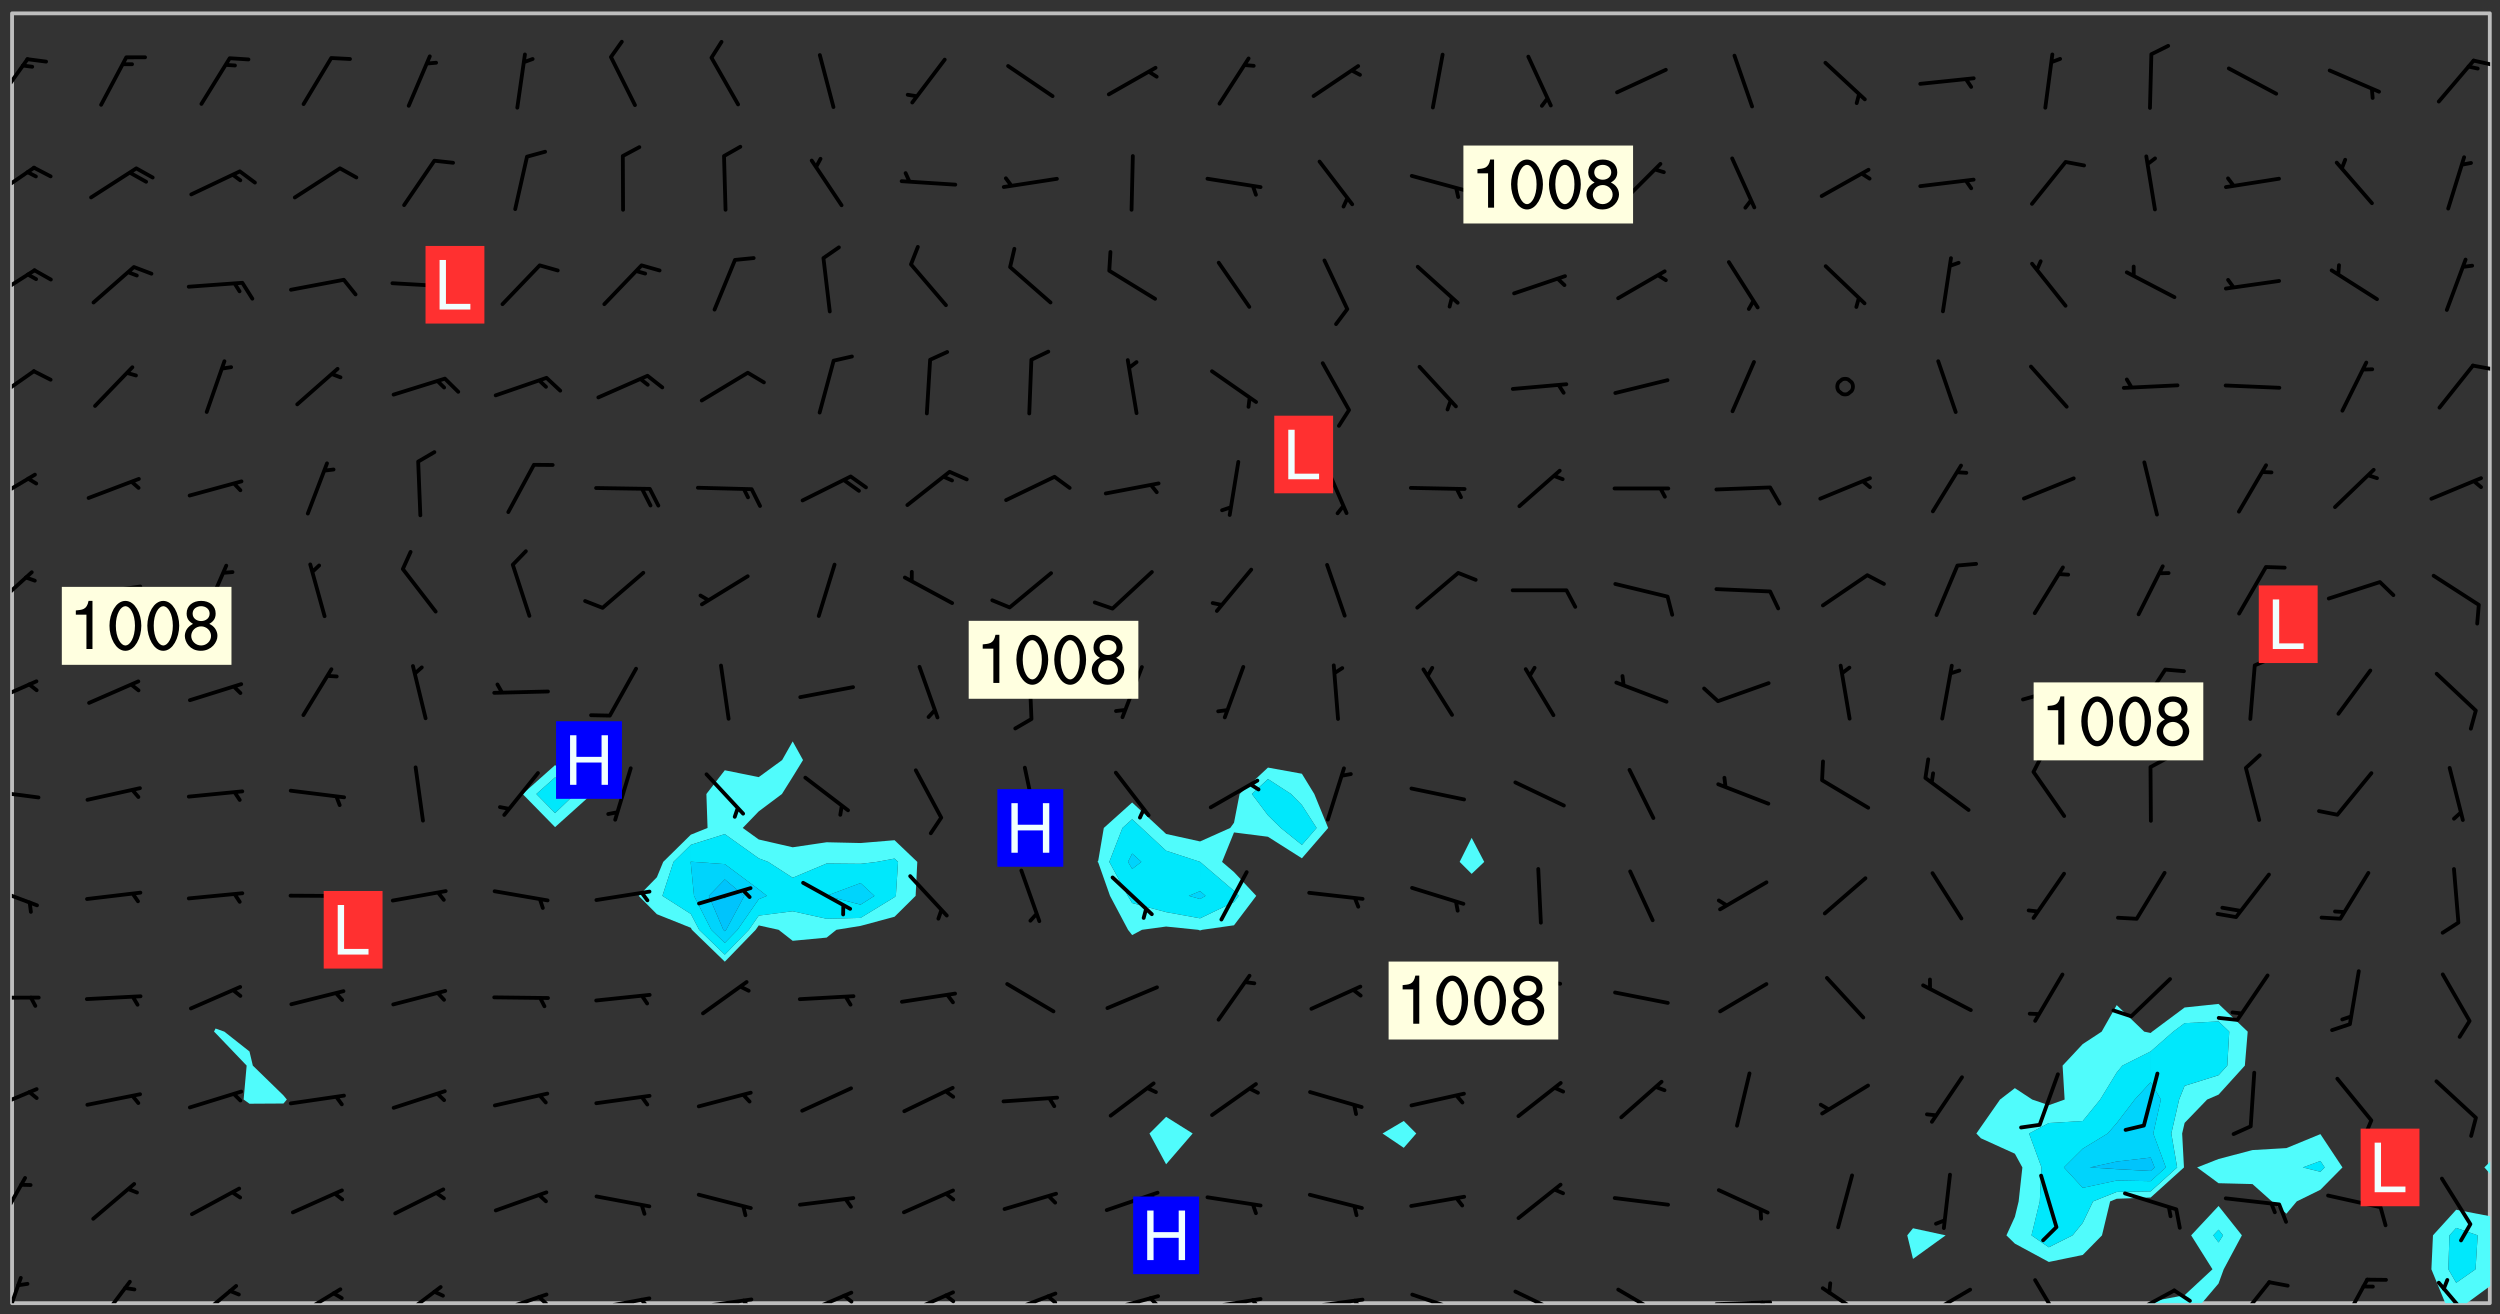 <svg xmlns="http://www.w3.org/2000/svg" role="img" xmlns:xlink="http://www.w3.org/1999/xlink" viewBox="142.45 309.95 326.84 171.84"><rect x="142.45" y="309.95" width="326.84" height="171.84" fill="#333333" stroke="none"/><defs><clipPath id="a"><path d="M144 311.672h1v168.656h-1zm0 0"/></clipPath><clipPath id="b"><path d="M144 311.672h324v168.656H144zm0 0"/></clipPath><clipPath id="c"><path d="M423 467h13v13.328h-13zm0 0"/></clipPath><clipPath id="d"><path d="M460 468h8v12.328h-8zm0 0"/></clipPath><clipPath id="e"><path d="M464 478h4v2.328h-4zm0 0"/></clipPath><clipPath id="f"><path d="M467 311.672h1V462h-1zm0 0"/></clipPath><clipPath id="g"><path d="M144 476h2v4.328h-2zm0 0"/></clipPath><clipPath id="h"><path d="M154 477h6v3.328h-6zm0 0"/></clipPath><clipPath id="i"><path d="M167 477h7v3.328h-7zm0 0"/></clipPath><clipPath id="j"><path d="M180 478h8v2.328h-8zm0 0"/></clipPath><clipPath id="k"><path d="M194 477h7v3.328h-7zm0 0"/></clipPath><clipPath id="l"><path d="M207 478h8v2.328h-8zm0 0"/></clipPath><clipPath id="m"><path d="M212 479h3v1.328h-3zm0 0"/></clipPath><clipPath id="n"><path d="M220 479h8v1.328h-8zm0 0"/></clipPath><clipPath id="o"><path d="M226 479h2v1.328h-2zm0 0"/></clipPath><clipPath id="p"><path d="M233 479h8v1.328h-8zm0 0"/></clipPath><clipPath id="q"><path d="M239 479h2v1.328h-2zm0 0"/></clipPath><clipPath id="r"><path d="M247 478h7v2.328h-7zm0 0"/></clipPath><clipPath id="s"><path d="M252 479h3v1.328h-3zm0 0"/></clipPath><clipPath id="t"><path d="M260 478h8v2.328h-8zm0 0"/></clipPath><clipPath id="u"><path d="M265 479h3v1.328h-3zm0 0"/></clipPath><clipPath id="v"><path d="M273 478h8v2.328h-8zm0 0"/></clipPath><clipPath id="w"><path d="M279 479h2v1.328h-2zm0 0"/></clipPath><clipPath id="x"><path d="M286 479h9v1.328h-9zm0 0"/></clipPath><clipPath id="y"><path d="M292 479h2v1.328h-2zm0 0"/></clipPath><clipPath id="z"><path d="M300 479h8v1.328h-8zm0 0"/></clipPath><clipPath id="A"><path d="M305 479h3v1.328h-3zm0 0"/></clipPath><clipPath id="B"><path d="M313 479h8v1.328h-8zm0 0"/></clipPath><clipPath id="C"><path d="M319 479h2v1.328h-2zm0 0"/></clipPath><clipPath id="D"><path d="M326 478h8v2.328h-8zm0 0"/></clipPath><clipPath id="E"><path d="M332 480h2v.328h-2zm0 0"/></clipPath><clipPath id="F"><path d="M340 478h8v2.328h-8zm0 0"/></clipPath><clipPath id="G"><path d="M353 478h8v2.328h-8zm0 0"/></clipPath><clipPath id="H"><path d="M366 479h9v1.328h-9zm0 0"/></clipPath><clipPath id="I"><path d="M372 479h2v1.328h-2zm0 0"/></clipPath><clipPath id="J"><path d="M380 478h7v2.328h-7zm0 0"/></clipPath><clipPath id="K"><path d="M393 478h8v2.328h-8zm0 0"/></clipPath><clipPath id="L"><path d="M393 480h3v.328h-3zm0 0"/></clipPath><clipPath id="M"><path d="M408 477h5v3.328h-5zm0 0"/></clipPath><clipPath id="N"><path d="M420 478h7v2.328h-7zm0 0"/></clipPath><clipPath id="O"><path d="M426 478h3v2.328h-3zm0 0"/></clipPath><clipPath id="P"><path d="M434 477h6v3.328h-6zm0 0"/></clipPath><clipPath id="Q"><path d="M448 476h5v4.328h-5zm0 0"/></clipPath><clipPath id="R"><path d="M461 477h6v3.328h-6zm0 0"/></clipPath><clipPath id="S"><path d="M144 463h2v8h-2zm0 0"/></clipPath><clipPath id="T"><path d="M144 452h4v4h-4zm0 0"/></clipPath><clipPath id="U"><path d="M144 440h4v1h-4zm0 0"/></clipPath><clipPath id="V"><path d="M144 425h4v4h-4zm0 0"/></clipPath><clipPath id="W"><path d="M144 413h4v2h-4zm0 0"/></clipPath><clipPath id="X"><path d="M144 398h4v5h-4zm0 0"/></clipPath><clipPath id="Y"><path d="M144 384h3v6h-3zm0 0"/></clipPath><clipPath id="Z"><path d="M144 371h4v5h-4zm0 0"/></clipPath><clipPath id="aa"><path d="M144 358h4v5h-4zm0 0"/></clipPath><clipPath id="ab"><path d="M465 357h3v2h-3zm0 0"/></clipPath><clipPath id="ac"><path d="M144 345h4v5h-4zm0 0"/></clipPath><clipPath id="ad"><path d="M144 331h4v6h-4zm0 0"/></clipPath><clipPath id="ae"><path d="M144 317h3v7h-3zm0 0"/></clipPath><clipPath id="af"><path d="M465 317h3v2h-3zm0 0"/></clipPath><g id="ag" clip-path="url(#clip1)"><path fill="#fff" fill-opacity="0" fill-rule="evenodd" d="M0 0h1000v1000H0zm0 0"/><path fill="#d3d3d3" fill-opacity="0" fill-rule="evenodd" d="M162.152 355.867l-.234.293.059.234.117.172.176.234.293.348.113.059.117-.172.059-.234.176-.176.465-.176h.699l.234.293.289.816.059.176.176.23.352.234.699.699.172.176.234.348.234.41.289.582.41.465.23.234.234.176.117.23.176.293.172 1.164v.234l.059.289.059.117.117.117.348.41.117.172.176.176.176.234.117.172.172.352.059.234.234.406.234-.059-.176.176-.059.93h-.582l-.234-.113-.348.113-.117.117-.059.293-.059.176-.117.172-.465.293-.059.234-.059.113v.645l.059.172v.41l.059.059v.406l.059.406.117.176.059.059.23.641-.059.293v.699l-.059.582v.234l-.059.23-.055.352v1.922l.055.117h.426l-.367.117-.023.352.891 1.168 1.742.539 1.34.359v.539l.09.809.535.715 1.52.27.891-.086.09 1.164.535.18 1.16-.18 2.055-.984 1.16-.363 1.879-.176 1.695-.18-.18.719-1.516.086-1.25.09-.805.27-1.074.809.27.719.535.898-.18.625-.266.809.266 1.078.625.898.805.18 1.25-.18-.266.723.098.504.055.293v.172l.059.293v.406l.176.117.352.117h.406l.293-.176.113-.117.059-.117.117-.23.059-.176.352-.465.23-.176.176-.059.176.059.059.176.117.988.055.469.059.172.117.234.176.059.816.059h.289l.117.234.059.406.059.352v1.105l.117.293.117.348.289.699.176.352.582.754.352.176.172.059.469.234.641.465.348.234.293.176.293.055.23.062.816.348.293.176.113.172.352.352.117.176.523.641v.289l.059.352v.348l.059.352.059.289.117.059.172.059h.176l.582.234.176.117.176.289.176.234.113.234.293.23.117.117v.41l.059.055.289.234.234.117.059.117.117.172.059.117.23.234.059.176.234.059.117.059-.117.113-.059.117v.117l-.117.293-.117.289v.582l.176.117.117.059.059.117.117.117.113.059.176.348.059.352.059.406v.176l-.059.176-.117.699v.172l.117.176.293.293h.406l.176.117.117.172.117.293v.234h-.527l-.23-.234h-.234l-.176.059-.059.699.059.348.117.176.176.41.117.23.289.469.176.055h.523l.234.059.758.641.059.293v.234l.059.059.23.348v.352l-.117.172v.293l.293.289.293.176.172.059.293.176.293.117.582.406.289.234.293.176.219.16.016.012.23.176.641.523.176.234.117.176.176.176.113.172v.641l.117.176.469.117.582.117.234.059.23.113.293.117.113.059.586.352.289.172.176.062.176.055.176.059.699.352.289.176.234.055.289.176.234.117.641.406.293.117.172.059.234.059.41.059.23.059.234.117.059.172-.41.176.469.059.059.293.113.234.176.055.234.059.176.059.406.117.641.234.117.172.059.234v.176l-.059.117-.059.406.234.234.117.059.348.117.641.23.176.117.289.117.176.176.234.465.582 1.105.176.176.348.176.176.117.352.117 1.047.523.234.059.465.113.293.059.465.176.758.582.234.234.348.465.176.176.289.234.816.699.293.176.289.289.293.176.293.289.695.641.176.176.293.234.289.234.469.289.641.582.348.234.234.293.348.348.352.465.934.992.348.406.117.176.234.059.113.117.645.176.23.113.234.059.293.176.23.117.934.699.406.406.234.176.406.176.234.117.816.348.348.234.234.117.293.289.23.117.758.352.352.172.23.059.293.117.234.059.871.176h.816l.469.23.172.059.875.699.465.117.293.059.176.059.23.059.469.059.348.059.352.059.406.059h.293l.172.059v.23l.176.176h.293l.348.059.352.059.699.117h.641l.465-.234.293-.176.172-.117.41-.172.289-.176.934-.465.469-.293.523-.293.465-.172.465-.176 1.051-.465.289-.117.41-.117.289-.117.527-.176 1.516-.699.582-.348.289-.059.293-.059.348-.117.875-.23.352-.117h.113l.234-.059.875-.234.234-.059h.812l.352-.059.816-.117.172-.059.352-.055.293-.059.23-.059.816-.176.176-.059h.348l.234-.059.465-.117.758-.172.234-.059h.348l.41-.117.289-.059 1.285-.059h.289l.41-.059.23-.059h.176l.875-.117h.406l.41-.117h.348l.352-.113.871-.059h1.75l1.047.289.41.117.289.117.352.117.289.117 1.051.172.289.059h.293l.293.059.172.059.41.059.172.059.117.059h.117l.117.059.352.059h.113l.41.066 1.922.395 1.926.395 1.52.449 1.695.719 2.145.805 1.605-.719 1.43-.805 1.16-1.078 1.25-.449 3.035-.719 1.875-.359 2.145-1.348 2.234-1.254 2.5-1.258 1.695-.449 1.785-.18 1.16-.27.625.539 1.34-.27.715-.988.984-1.344.445-.18.805-.359 1.875-.539 1.785-.449 1.25-.27 1.16-.09 1.699-.09 1.961-.27 1.25-.09h.539l.625-.09h.891l2.145-.18 2.41-.18 2.59-.09 1.695.18 1.609.09 1.43.359 1.16.719 1.875.988 1.16 1.527.266.715.629.09.355.898.535.539.535 1.527 1.074.359h.535l-.805.535.09 1.707.715 2.695.891.805.895.988.715 1.258 1.785.539 1.52-.18.355 1.344 1.609-.805.98-.539.27.27.316-.215.219-.145.801.449.449-.359h.355l.535-.27.539-.719.535-.27.625-.988 1.16.449.84.371 1.395.617 1.695-.18h1.605l1.785.09.18-1.707.535-1.344.805.27.492.848.402.406-.09.539v.359l.715.449.711-.27h1.43l.359.988.445 1.258.715 1.344 1.25.629 1.695.629.715-.18.18-.539.98-.09.449.359.086 1.258-.266.629-.535.18v.539l.715.984.266.539.984.988.801 1.078-.266.359-.09.898-.625 2.332-.355 2.066-.09 1.793-.18.719-.09.539v1.438l-.98 1.883-.359 1.707-.535.898-.805 1.168-.266.539 2.055 1.254.086.359-.355.539-.09-.18v.809l.09 1.438-.445.715-1.074.094-.266.715.535.898.805.719 1.16.809 1.34.27.445.359-.355.449-1.789-.09-1.25-.449-.715-.719-.625-.09-.176 3.59-.188 1.309h89.359V311.703h-55.27v49.082l.762.125 3.289.543 2.023 2.836v2.754l2.352.332 2.348.332h4.051l-1.379 4.16-2.023.707-2.023.703-.543.344-2.594 1.617-.188.117-2.023-2.078-.73-2.742-2.672-2.078-1.375-3.5-.066-.082-1.957-2.672 2.75-1.418v-49.082H294.422v91.414l.117.031.133.012.074.074.105.047.09.059.086.059.09.059.297.297.059.09.031.117.027.117.016.137-.031.117-.059.09-.059.086-.043.105-.047.102-.027.121v.145l.176.27.148.148.074.086.074.074.043.105.062.09.059.086.043.105.059.09.047.102.043.105.059.086.117.18.074.074.062.086.059.09.043.105.059.09.059.086.062.09.059.09.043.102.117.18.074.074.059.086.074.074.09.059.105.047h.148l.133-.016.133.016.102-.047.074-.074.047-.102-.016-.133v-.148l-.047-.105-.027-.117-.047-.102-.027-.121-.043-.102-.062-.09-.043-.102-.043-.105-.031-.117-.016-.133-.012-.137.086-.059.059-.086.121-.031.043.105.016.133v.117l.059.102.059.09.09.059.148.148.059.09.043.105-.012.102.086.059.105.047.086.059.09.059.074.074-.117.027-.105.047-.086.059-.074.074-.059.09-.062.086-.027.121-.047.102-.043.105-.031.117-.012.133-.016.133v.148l.027.117.047.105.043.102.059.09.074.074.09.059.074.074.09.059.059.09.043.105.047.102.117.031.133.016h.148l.117-.031.105.043.043.105.047.102.027.121L299.5 410l.027.117.031.121.027.117.105.043.102.047.133-.016.148.148.062.086.074.074.07.074.09.062.105.043.102.043.117.031.137.016.117-.031.074-.074.027-.117-.012-.133-.031-.121-.027-.117.043-.105h.117l.09.062.117.027h.148l.133.016h.148l.133.016.133-.016h.148l.133-.016.133-.012.137.012.117-.027.133-.016.191-.059-.059.176-.016.133-.027.121-.016.133-.059.086-.133.016-.105.047-.105.043-.117.031-.117.027-.266.031h-.148l-.133.016-.074.074.059.086.148.148.117.18.074.07.09.062.09.059.086.059.09.059.102.043.105.062.105.043.086.059.105.047.102.043.18.117.059.09-.043.102-.047.105.016.133.223.223.059.09.043.102.031.121.043.102.016.133.031.117.012.137.031.117.148.148.102.043.105.043.117.031.133.016.137.016h.117l.117-.031.09-.059.043-.105.047-.102.043-.105.031-.117.012-.133v-.148l-.012-.133-.016-.133-.031-.117-.043-.105-.047-.105-.043-.102-.043-.105-.016-.133.016-.133.027-.117.031-.117.027-.121.047-.102.09-.059.086-.062.074-.074.09-.059.223-.223.059-.086.074-.074.117-.18.059-.086v-.148l-.074-.074-.102-.047-.105-.043-.102-.043-.059-.09-.047-.105-.027-.117.09-.059.117-.031.102-.043.18-.117.148-.148.012-.133-.012-.105-.09-.059-.133.016h-.148l-.133.016-.133-.016-.121-.031-.086-.059-.074-.074-.059-.09-.062-.086-.117-.18-.059-.086.031-.121.086-.059.121-.031.059-.086v-.121l-.031-.117-.059-.09-.059-.086-.047-.105-.027-.117-.016-.133.059-.09.074-.074.09-.059.117-.18.074-.074.059-.086.148-.148.121-.031.133-.016.133.016.074.074.043.105.016.133-.031.117-.117.031-.133.012-.148.148-.043.105-.047.102-.027.121-.031.117v.148l.031.117.043.105.059.09.074.07.074.074.117.031.121.027.117-.027.133-.016h.117l.09.059.074.074.047.105.059.086.102.047.133.016.105.043.086.059-.012.105-.074.074-.18.117-.059.09-.09.059-.07.074-.074.074-.062.09-.027.117-.016.133.016.133-.016.133v.148l.016.133.027.117.031.121.074.074.09.059.086.059.09.059.117.031v.086l-.102.047-.09.059-.266.031-.117.027h-.148l-.105.043-.102.047-.059.09-.062.234-.012.133-.031.121-.016.133v.293l-.012.133.012.137.016.133.133.016.133.012.121.031.086.059.074.074.047.105.043.102.016.133v.445l-.016.133v.445l.031.266.027.117.016.133.031.117.086.211.031.266v.148l-.031.117-.027.117-.031.121-.027.117-.031.117-.031.121-.012.133-.016.133.09.059.117-.031.102.016.047.105-.031.266v.441l-.043.105-.047.105-.043.102-.043.105-.059.086-.031.121-.043.117-.031.117-.016.133.016.133.059.09.105.047.086.059.059.086-.012.137-.031.117-.043.102v.445l-.016.133v.148l-.031.117-.043.105-.027.117-.047.105-.043.102-.031.121-.027.117-.031.133-.031.117-.027.117-.043.105-.031.117-.031.121-.012.133-.016.133v.297l.027.117v.148l.047.398.027.117.059.09.121.031h.148l.133-.016.059.09v.117l-.059.09-.09.059-.102.043-.105.047-.09.059-.086.059-.137.016-.117-.031-.133-.016-.102.047-.062.086-.012.137-.016.133-.031.117-.027.117-.016.133-.031.121v.297l.016.133.031.117v.148l.012.133v.148l-.027.117-.047.102-.027.121-.031.117-.059.09-.074.074-.102.043-.105.047-.117.027-.121.031-.102-.047.059-.086.105-.047.027-.117.031-.117.027-.121.031-.117v-.148l.016-.133-.031-.117-.043-.105-.105.016-.074.074-.102.043-.09.062-.074.074-.043.102-.016.133-.031.117L304.25 426l-.031.117-.027.117-.031.121-.027.117-.031.117-.043.105-.09.059h-.09l-.117-.031-.031-.086.016-.137-.031-.117v-.148l-.012-.133v-.148l-.062-.234-.027-.121-.043-.102-.047-.105-.059-.086-.059-.09-.043-.105-.062-.086-.148-.148-.07-.074-.105-.047-.105-.043-.102-.043-.297-.297-.09-.074-.086-.059-.105-.043-.09-.062-.086-.059-.105-.043-.09-.059-.086-.062-.074-.07-.105-.047-.086-.059-.105-.043-.09-.062-.102-.043-.105-.043-.086-.059-.105-.047-.105-.043-.102-.047-.09-.059-.102-.043-.105-.043-.09-.062-.117-.027-.133-.016-.133.016H299.75l-.133.016-.117-.031-.09-.059-.074-.074-.09-.059-.102-.047h-.148l-.121-.027-.102-.043-.074-.074-.117-.18-.09-.059-.102-.043-.09-.062-.105-.043-.09-.059-.086-.059-.105-.047-.059-.086-.059-.09-.043-.105-.047-.102-.074-.074-.086-.059-.074-.074-.09-.059-.223-.223-.043-.105-.031-.266.105-.043h.145l.105.043.074.074.09.059.086.059.105.047.09.059.148.148.07.074.148.148.062.086.074.074.086.059.074.074.09.062.09.059.086.059.27.176.102.047.105.043.102.043.047-.074.059-.086.074-.074.07-.074.105.043.074.074.059.09.043.102.047.105.043.105.121.027.117-.027.074-.09.043-.105.059-.09.074-.074.105-.043.117-.027.133.012.09.059.148.148.059.09.043.105.047.102.043.105.043.102.105.047.105.043.133.016.086-.059.059-.09.074-.074.105-.043.117.027.105.047.102.043.105.043.102.047.18.117v.117l-.016.133.016.133.016.137.059.086.102.047.121.027.117.031h.148l.117-.031.059-.09.18-.117.059-.09.074-.074.059-.086.117-.18.18-.117.117.031.09.059.043.074-.016.133v.117l.09.059h.148l.133-.016.133-.012.266-.031.105-.043.117-.031.121-.027.074-.074.07-.074.062-.09-.016-.105-.047-.102-.102-.043-.105-.016-.117.027-.266.031h-.148l-.074-.074-.09-.059-.117-.031-.117-.027-.133-.016h-.148l-.133.016h-.297l-.105-.047-.148-.148-.043-.102-.059-.09.223-.223.086-.059.105-.043.117-.031.133-.016.133.016.137.016.102.043.133-.012.09-.062.102-.043.062-.09-.047-.102-.09-.059-.117-.031-.102-.043-.059-.09-.062-.09v-.117l.016-.133.105-.047.074-.07v-.121l-.09-.059-.031-.117.09-.059.074-.074.043-.105.059-.09.047-.102.016-.133v-.148l-.047-.105-.043-.102-.09-.059-.133-.016-.102-.043-.137-.016-.117-.031h-.445l-.133-.016-.133-.012-.133-.016-.117-.031h-.148l-.133-.016-.133-.012-.266-.031-.121-.043-.086-.059-.074-.074v-.148l.012-.133.105-.047.102-.043.133-.016h.152l.133-.016h.293l.121.031.102.043.09.059.234.062.121-.047.09-.059.102-.043.133-.016.105.043.102.047.133.012.121-.027h.145l.121-.031.117-.027.105-.047.074-.074.086-.059.148-.148.059-.086.047-.105.027-.117.016-.105-.102-.043-.09-.059-.117-.031-.105-.043-.09-.062-.074-.086-.074-.074-.102-.043-.105-.047-.102-.043-.059-.09-.047-.102-.086-.211-.062-.086-.059-.09-.074-.074-.086-.059h-.27l-.117.031-.09.059-.102.043-.133.016-.105-.016-.027-.117-.062-.09-.117-.031-.102-.043-.148-.148-.031-.117-.016-.105.074-.074.18-.117.117-.027.117-.031.137.016.102.043.105.043.102.047.105.043.117.031.133.016.117.027.133.016.105-.016.09-.059-.074-.074-.105-.043-.074-.074-.074-.09-.148-.148-.086-.059-.09-.059-.074-.074-.09-.059-.102-.047-.121-.027-.102-.047-.105-.043-.117-.031-.102-.043-.121-.031h-.148l-.117.031-.105.043-.086.062-.18.117-.086.059-.09.059-.105.047-.086.059-.105.043-.102.043-.105.047-.074.074-.059.09-.059.086-.047.105-.059.086-.074.074-.133-.012-.117-.031h-.117l-.074.074-.09.059-.074.074-.09.059-.086.059-.105.047-.102.043-.137.016-.102-.043-.148-.148-.105-.047h-.086l-.105.047-.102.043-.121.031-.117-.031-.074-.074v-.117l.031-.121.074-.07.059-.09.074-.074.117-.031.105-.043h.293l.133-.016.137-.016.102-.043.09-.059.102-.047.09-.059.133-.012.09.059.133.012.09-.059.086-.059.105-.043.09-.059.086-.062.09-.059.148-.148.059-.086.059-.09.105-.043.133-.016.117.027.121.031.059-.059.059-.09.031-.266.027-.117.105.012.133.016.102-.043.09-.059.059-.09.074-.074.059-.09.047-.102.012-.133-.012-.133-.047-.105-.148-.148-.059-.09-.059-.086-.043-.105v-.445l.016-.133v-.148l.012-.133-.059-.059-.09.059-.102-.043-.18-.117-.086-.059-.062-.09-.059-.09-.074-.074-.086-.059-.121.031-.102.012-.105.047-.086.059-.105.043-.148.148-.09.059-.086.059-.09.062-.105.043-.133.016v-.121l.105-.043.117-.031.074-.07.043-.105v-.148l-.027-.117-.148-.148-.133-.016h-.148l-.117.031-.105.043-.102.043-.09.062-.117.027-.074-.074.012-.133-.043-.102-.043-.105-.09-.059-.117.027-.121.031-.117.031-.102.043-.121.031-.102.043-.105.043-.09.059-.102.016v-.117l.016-.133-.059-.09-.074.043-.148.148-.059.09-.074.074-.047.105-.043.102-.074.074-.059.09-.074.074-.059.086-.074.074-.09.062-.074.07-.074.074-.102.016-.133.016-.105-.043v-.121l.148-.148.043-.102.059-.09.047-.102.043-.105.059-.09.031-.117.043-.102.031-.121.027-.117.047-.105.043-.102.043-.105.074-.07.09-.062.09-.059.102-.043h.297l.266-.031.105-.043-.074-.074-.117-.031-.105-.043-.09-.059-.102-.047-.09-.059-.102-.043-.105-.043-.09-.062-.086-.059-.105-.043-.102-.043-.121-.031-.117-.031-.102-.043L297.5 410.25l-.102-.043-.09-.059-.043-.105-.016-.133.102-.043.133-.016.137.016.133-.016.102-.043.059-.09.016-.105-.09-.059-.074-.074-.102-.043-.09-.059-.148-.148-.043-.105-.016-.133v-.293l-.059-.09-.09-.059-.074-.074-.043-.105-.031-.117-.059-.09-.074-.074-.117-.027-.074-.074-.09-.059-.09-.062-.086-.059-.074-.074-.059-.086-.047-.105-.086-.059-.148-.148-.195-.059-.133.016-.102.043-.074.074-.047.102-.043.105-.059.09-.059.086-.297.297-.09.059h-.086l-.062-.086-.043-.105.031-.117.059-.09.027-.117-.012-.133-.09-.062-.105.047-.117.027-.117.031-.27.176-.102.047-.117.027-.105.047-.09.059-.102.043-.059-.086-.047-.105.016-.133.047-.105.07-.074.074-.07.059-.09v-.148l-.043-.105h-.238l-.102.047-.031.117-.027.117-.031.121-.074.043-.133.016-.074-.047-.043-.102-.043-.105-.047-.102-.043-.105-.121.031-.102.043-.133.016-.117.031-.105.043-.09.059-.102.047-.121.027-.133.016-.102-.043-.059-.09-.047-.105-.043-.102-.043-.105v-.117l.059-.09.086-.059.18-.117.102-.047.105-.043.105-.059.102-.043.09-.062.102-.043.105-.059.102-.047.09-.059.105-.043.102-.043.09-.062.102-.043.137-.016.117.031.102.043.121.031.102.043.105.047.102.043.105.043.102.047.105.043.102.043.105.047.086.059.105.043.117.031.105.043.102.047.09.059.105.043.102.043.105.047.117.027.102.047.121.027h.148l.086-.059.016-.102.059-.09-.027-.117-.074-.074-.117-.18-.074-.074-.09-.074-.18-.117-.086-.059-.105-.043-.102-.047-.27-.176-.059-.09-.074-.074-.059-.09-.043-.102-.031-.117-.016-.137v-.562l-.012-.133-.016-.133-.031-.117-.016-.133-.012-.133-.031-.121-.223-.223-.059-.086-.016-.105.031-.117.133-.016v-91.414H172.992v1.453l-.059.234-.352 1.051-.172.523-.117.348-.176.41-.117.172-.234.293-.23.059h-.352l-.117.059-.23.406v.293l.117.176.23.23.117.234.641.758.293.465.176.234.23.352.234.348.641.816.176.465.172.41.117.695.176.469.117 1.398.059.465v.875l.117 1.047v4.781l-.059.465-.352 1.281-.176.523-.113.41-.352.93L172.934 336l-.234.582-.117.176-.172.348-.176.406-.352.816-.059.293-.113.293-.117.289-.059.176-.117.875-.059.406-.059.117-.059.176-.059.172-.23.527-.117.172v.234l-.117.234-.059.172-.176.586v.289l-.059.176v.293l-.059.113-.059.527v.172l-.055.234v2.621l-.176.816-.117.176-.176.234-.117.172-.113.234-.586.934-.23.289-.293.465-.176.234-.289.352-.352.699-.113.23-.176.41-.176.23-.406.527-.816.699-.293.172-.289.234-.176.117-.176.176-.523.406-.527.176-.172.176-.234.055-.641.176h-.758m12.211 31.023l-1.074.449.359.895 1.25-.715.445-.539-.98-.09"/><path fill="#d3d3d3" fill-opacity="0" fill-rule="evenodd" d="M201.508 416.598h-.895l.449.629.98.359.805-.09.445-.988-.176.09-.715-.355-.895.355m154.621 59.07l-.059-.523v-.293l.113-.293.059-.23.469-.469h.113l.117-.113.117-.059h.176l.234-.059h.348l.234.059.117.059.23.172.059.176.117.582v.293l-.117.176-.172.289-.176.176-.527.523-.23.234-.117.059h-.176l-.117-.059-.406-.293-.176-.117-.117-.059-.059-.113-.055-.117m6.641-10.957l-.059-.172v-1.109l.059-.172.176-.059.172-.059h.176l.234-.059.117.059.059.699-.059.172-.117.176-.117.059-.234.523-.113.059h-.234l-.059-.117m9.613-14.391l-.117-.176v-.699l.293-.875.117-.172.176-.352.113-.23.117-.293.352-.758.117-.23.172-.234h.176l.117-.059h.641l.117.059.234.234.172.113.352.293.117.117.113.176v.113l.117.059.117.117v.699l-.059.176v.23l-.059.176-.348 1.051-.117.23-.117.234-.117.059-.23.234-.641.289h-.875l-.41-.117-.641-.465"/><path fill="none" stroke="#bebebe" stroke-linecap="round" stroke-linejoin="round" stroke-miterlimit="10" stroke-width=".5" d="M467.957 311.695H144.027v168.625h323.93v-168.625"/><g clip-path="url(#a)"><path fill="#fff" fill-opacity="0" fill-rule="evenodd" d="M144 475.891v4.438h.004H144V311.672h.004H144v164.219"/></g><g clip-path="url(#b)"><path fill="#fff" fill-opacity="0" fill-rule="evenodd" d="M144.004 480.328V311.672h26.625v132.742l-.199.406.199.191 4.066 4.25-.395 4.438.766.547 4.441-.027.441-.52-.441-.539-4.004-3.898-.438-1.848-3.289-2.594-1.148-.406V311.672h44.387v98.305l-4.242 3.777 4.242 4.332 4.438-3.988.277-.344-.277-.293-4.438-3.484v-98.305h31.066V406.875l-1.379 2.441-3.059 2.23-4.438-.895-2.406 3.102.152 4.438-2.188.883-3.609 3.555-.828 2.008-2.383 2.434 2.383 2.398 4.438 1.777.141.262 4.301 4.168 4.039-4.168.398-.574 2.594.574 1.844 1.438 4.438-.418 1.273-1.02 3.164-.512 4.441-1.195 2.754-2.73.219-4.441-2.973-2.836-4.441.371-4.438-.102-4.438.656-4.438-1.02-2.094-1.508 2.094-2.168 3.031-2.27 1.406-2.238 1.352-2.199-1.352-2.441v-95.203h62.137v98.629l-3.707 3.453-.73 3.758-.492.68-3.945 1.766-4.441-.98-.844-.785-3.594-3.328-3.707 3.328-.73 4.289-.094.148.094.07 1.543 4.371 2.355 4.438.539.691 1.289-.691 3.148-.426v24.879l-2.176 2.176 2.176 4.027 3.473-4.027-3.473-2.176v-24.879l4.191.426.25.086.285-.086 4.152-.59 2.91-3.848-2.91-3.109-1.559-1.332 1.559-3.852 4.438.566 4.438 2.816 3.434-3.969-1.812-4.438-1.621-2.648-4.438-.805v-98.629h17.754V456.5l-2.777 1.637 2.777 1.875 1.633-1.875-1.633-1.637V311.672h8.875v107.816l-1.57 3.141 1.57 1.566 1.645-1.566-1.645-3.141v-107.816h57.699v158.855l-.75.926.75 3.082 4.27-3.082-4.27-.926V311.672h39.945V441.195l-4.438.469-4.238 3.156-.199.176-.84-.176-3.598-3.469-1.965 3.469-2.477 1.625-2.633 2.816.266 4.438-2.07.738-2.164-.738-2.273-1.492-1.938 1.492-2.5 3.582-.594.855.594.625 4.438 2.016.98 1.797-.488 4.441-.492 2.016-1.105 2.422 1.105 1.078 4.438 2.398 4.438-.918 2.512-2.559 1.066-4.438.863-.348 4.438-.164 4.352-3.93-.238-4.438.324-1.387 2.941-3.051 1.496-.645 3.438-3.793.371-4.441-3.809-3.625V311.672h13.316v146.547l-4.438 1.828-4.441.258-4.438 1.168-2.801 1.102 2.801 2.062 4.438.113 2.535 2.266 1.906 1.609 1.348-1.609 3.09-1.52 2.887-2.922-2.887-4.355V311.672h22.188v150.156l-.75.746.75.82v5.562l-4.434-.848-3.035 3.344-.207 4.438 1.816 4.438H430.305l2.188-2.578.676-1.859 2.375-4.438-3.051-3.836-3.582 3.836 2.789 4.438-3.645 3.391-4.438.832-.309.215H144.004"/></g><path fill="#50fcfc" fill-rule="evenodd" d="M170.629 445.012l-.199-.191.199-.406 1.148.406 3.289 2.594.438 1.848 4.004 3.898.441.539-.441.52-4.441.027-.766-.547.395-4.438-4.066-4.25m44.387-26.926l-4.242-4.332 4.242-3.777v1.602l-2.445 2.176 2.445 2.496 2.602-2.496-2.602-2.176v-1.602l4.438 3.484.277.293-.277.344-4.438 3.988"/><path fill="#00e8fc" fill-rule="evenodd" d="M215.016 416.25l-2.445-2.496 2.445-2.176 2.602 2.176-2.602 2.496"/><path fill="#50fcfc" fill-rule="evenodd" d="M228.328 429.469l-2.383-2.398 2.383-2.434.828-2.008 3.609-3.555 2.188-.883-.152-4.438 2.406-3.102v8.344l-4.441 1.402L230.5 422.629l-1.449 4.441 3.715 2.367 1.086 2.07 3.355 3.25 3.148-3.25 1.289-1.855 4.438-.57 4.438.984 4.438-.113 4.441-2.711.172-.172.285-4.441-.457-.434-2.316.434-2.125.254-4.438-.043-4.438 1.863-3.211-2.074-1.227-.465-4.438-3.168v-8.344l4.438.895 3.059-2.23 1.379-2.441 1.352 2.441-1.352 2.199-1.406 2.238-3.031 2.27-2.094 2.168 2.094 1.508 4.438 1.02 4.438-.656 4.438.102 4.441-.371 2.973 2.836-.219 4.441-2.754 2.73-4.441 1.195-3.164.512-1.273 1.02-4.438.418-1.844-1.438-2.594-.574-.398.574-4.039 4.168-4.301-4.168-.141-.262-4.438-1.777"/><path fill="#00e8fc" fill-rule="evenodd" d="M232.766 429.438l-3.715-2.367 1.449-4.441 2.266-2.23v2.207l-.023.023.023.234.418 4.207 2.25 4.438 1.773 1.715 1.664-1.715 2.773-3.996 1.062-.441-1.062-.844-4.438-3.305-4.105-.293-.336-.023v-2.207l4.441-1.402 4.438 3.168 1.227.465 3.211 2.074 4.438-1.863 4.438.043v2.516l-4.438 1.656-.02.016.02.008 4.438 1.141 1.816-1.148-1.816-1.672v-2.516l2.125-.254 2.316-.434.457.434-.285 4.441-.172.172-4.441 2.711-4.438.113-4.438-.984-4.438.57-1.289 1.855-3.148 3.25-3.355-3.25-1.086-2.07"/><path fill="#00d4fc" fill-rule="evenodd" d="M232.766 422.863l-.023-.234.023-.023.336.023 4.105.293v1.996l-2.09 2.152 1.898 4.438.191.184.18-.184 2.379-4.438-2.559-2.152v-1.996l4.438 3.305 1.062.844-1.062.441-2.773 3.996-1.664 1.715-1.773-1.715-2.25-4.438-.418-4.207"/><path fill="#00c4fc" fill-rule="evenodd" d="M237.016 431.508l-1.898-4.438 2.09-2.152v1.992l-.152.16.152.363.184-.363-.184-.16v-1.992l2.559 2.152-2.379 4.438-.18.184-.191-.184"/><path fill="#00b8fc" fill-rule="evenodd" d="M237.207 427.434l-.152-.363.152-.16.184.16-.184.363"/><path fill="#00d4fc" fill-rule="evenodd" d="M250.52 427.078l-.02-.008.02-.016 4.438-1.656 1.816 1.672-1.816 1.148-4.438-1.141"/><path fill="#50fcfc" fill-rule="evenodd" d="M286.027 422.699l-.094-.07.094-.148.73-4.289 3.707-3.328v2.188l-1.27 1.141-1.719 4.438 2.422 4.441.566.938 4.438 1.188 4.441.812 4.438-2.133.609-.805-.609-.652-4.434-3.789-.004-.004-4.441-1.457-3.207-2.977-1.23-1.141v-2.188l3.594 3.328.844.785 4.441.98 3.945-1.766.492-.68.73-3.758 3.707-3.453v1.496l-2.102 1.957 2.102 2.789 1.68 1.648 2.758 2.219 1.922-2.219-1.922-2.988-1.418-1.449-3.02-1.957v-1.496l4.438.805 1.621 2.648 1.812 4.438-3.434 3.969-4.438-2.816-4.438-.566-1.559 3.852 1.559 1.332 2.91 3.109-2.91 3.848-4.152.59-.285.086-.25-.086-4.191-.426-3.148.426-1.289.691-.539-.691-2.355-4.438-1.543-4.371"/><path fill="#00e8fc" fill-rule="evenodd" d="M289.898 427.07l-2.422-4.441 1.719-4.438 1.27-1.141v4.488l-.547 1.09.547.926 1.207-.926-1.207-1.09v-4.488l1.23 1.141 3.207 2.977 4.441 1.457v3.824l-1.48.621 1.48.41.715-.41-.715-.621V422.625l.004.004 4.434 3.789.609.652-.609.805-4.438 2.133-4.441-.812-4.438-1.188-.566-.938"/><path fill="#00d4fc" fill-rule="evenodd" d="M290.465 423.555l-.547-.926.547-1.09 1.207 1.09-1.207.926"/><path fill="#50fcfc" fill-rule="evenodd" d="M294.902 462.164l-2.176-4.027 2.176-2.176 3.473 2.176-3.473 4.027"/><path fill="#00d4fc" fill-rule="evenodd" d="M299.344 427.48l-1.48-.41 1.48-.621.715.621-.715.41"/><path fill="#00e8fc" fill-rule="evenodd" d="M308.219 416.543l-2.102-2.789 2.102-1.957 3.02 1.957 1.418 1.449 1.922 2.988-1.922 2.219-2.758-2.219-1.68-1.648"/><path fill="#50fcfc" fill-rule="evenodd" d="M325.973 460.012l-2.777-1.875 2.777-1.637 1.633 1.637-1.633 1.875m8.875-35.816l-1.57-1.566 1.57-3.141 1.645 3.141-1.645 1.566m57.699 50.34l-.75-3.082.75-.926 4.27.926-4.27 3.082m8.879-15.773l-.594-.625.594-.855 2.5-3.582 1.938-1.492 2.273 1.492 2.164.738 2.07-.738-.266-4.438 2.633-2.816 2.477-1.625 1.965-3.469 3.598 3.469.84.176.199-.176 4.238-3.156 4.438-.469v2.293l-4.438.227-1.484 1.105-2.953 2.59-3.695 1.852-.742.906-2.16 3.531-2.281 2.805-4.438.266-2.578 1.367 1.625 4.438-.227 4.441-1.082 4.438 2.262 1.562 3.109-1.562 1.328-1.629 1.348-2.809 3.094-1.238 4.438-.074 3.465-3.129-.762-4.438 1.02-4.438.715-1.789 4.438-1.391 1.145-1.258.258-4.441-1.402-1.332v-2.293l3.809 3.625-.371 4.441-3.438 3.793-1.496.645-2.941 3.051-.324 1.387.238 4.438-4.352 3.93-4.438.164-.863.348-1.066 4.438-2.512 2.559-4.438.918-4.438-2.398-1.105-1.078 1.105-2.422.492-2.016.488-4.441-.98-1.797-4.438-2.016"/><path fill="#00e8fc" fill-rule="evenodd" d="M409.348 462.574l-1.625-4.438 2.578-1.367 4.438-.266 2.281-2.805 2.16-3.531.742-.906 3.695-1.852v4.023l-2.078 2.266-2.359 3.082L418 458.137l-3.262 1.988-2.461 2.449 2.461 2.668 4.441-.953 4.438.082 1.988-1.797-1.645-4.438.996-4.438-1.34-2.266v-4.023l2.953-2.59 1.484-1.105 4.438-.227 1.402 1.332-.258 4.441-1.145 1.258-4.438 1.391-.715 1.789-1.02 4.438.762 4.438-3.465 3.129-4.438.074-3.094 1.238-1.348 2.809-1.328 1.629-3.109 1.562-2.262-1.562 1.082-4.438.227-4.441"/><path fill="#00d4fc" fill-rule="evenodd" d="M414.738 465.242l-2.461-2.668 2.461-2.449L418 458.137l1.18-1.355 2.359-3.082 2.078-2.266v9.852l-4.438.52-3.512.77 3.512.227 4.438.238.516-.465-.516-1.289v-9.852l1.34 2.266-.996 4.438 1.645 4.438-1.988 1.797-4.438-.082-4.441.953"/><path fill="#00c4fc" fill-rule="evenodd" d="M419.18 462.801l-3.512-.227 3.512-.77 4.438-.52.516 1.289-.516.465-4.438-.238"/><g clip-path="url(#c)"><path fill="#50fcfc" fill-rule="evenodd" d="M423.309 480.328l.309-.215 4.438-.832 3.645-3.391-2.789-4.438 3.582-3.836v3.098l-.688.738.688.934.586-.934-.586-.738v-3.098l3.051 3.836-2.375 4.438-.676 1.859-2.188 2.578h-6.996"/></g><path fill="#50fcfc" fill-rule="evenodd" d="M432.492 464.637l-2.801-2.062 2.801-1.102 4.438-1.168 4.441-.258 4.438-1.828v3.508l-2.293.848 2.293.57.562-.57-.562-.848v-3.508l2.887 4.355-2.887 2.922-3.09 1.52-1.348 1.609-1.906-1.609-2.535-2.266-4.438-.113"/><path fill="#00e8fc" fill-rule="evenodd" d="M432.492 472.387l-.688-.934.688-.738.586.738-.586.934m13.316-9.242l-2.293-.57 2.293-.848.562.848-.562.57"/><g clip-path="url(#d)"><path fill="#50fcfc" fill-rule="evenodd" d="M462.137 480.328l-1.816-4.438.207-4.438 3.035-3.344v2.375l-.879.969-.152 4.438 1.031 1.77 2.531-1.77.281-4.438-2.812-.969v-2.375l4.434.848v9.125l-3.062 2.246h-2.797"/></g><path fill="#00e8fc" fill-rule="evenodd" d="M463.562 477.66l-1.031-1.77.152-4.438.879-.969 2.812.969-.281 4.438-2.531 1.77"/><g clip-path="url(#e)"><path fill="#fff" fill-opacity="0" fill-rule="evenodd" d="M467.996 478.082l-3.062 2.246h3.062v-2.246"/></g><path fill="#50fcfc" fill-rule="evenodd" d="M467.996 463.395l-.75-.82.75-.746v1.566m0 5.562v9.125H468v-9.125h-.004"/><path fill="#fff" fill-opacity="0" fill-rule="evenodd" d="M467.996 463.395v5.562H468v-5.559l-.004-.004"/><path fill="#50fcfc" fill-rule="evenodd" d="M467.996 461.828v1.566l.004.004v-1.574l-.004.004"/><g clip-path="url(#f)"><path fill="#fff" fill-opacity="0" fill-rule="evenodd" d="M467.996 311.672H468v150.152-150.152h-.004"/></g><g clip-path="url(#g)"><path fill="none" stroke="#000" stroke-linecap="round" stroke-linejoin="round" stroke-miterlimit="10" stroke-width=".5" d="M145.168 477.016l-2.336 6.625"/></g><path fill="none" stroke="#000" stroke-linecap="round" stroke-linejoin="round" stroke-miterlimit="10" stroke-width=".5" d="M144.828 477.98l1.215-.184"/><g clip-path="url(#h)"><path fill="none" stroke="#000" stroke-linecap="round" stroke-linejoin="round" stroke-miterlimit="10" stroke-width=".5" d="M159.426 477.52l-4.223 5.617"/></g><path fill="none" stroke="#000" stroke-linecap="round" stroke-linejoin="round" stroke-miterlimit="10" stroke-width=".5" d="M158.812 478.336l1.211.191"/><g clip-path="url(#i)"><path fill="none" stroke="#000" stroke-linecap="round" stroke-linejoin="round" stroke-miterlimit="10" stroke-width=".5" d="M173.324 478.07l-5.387 4.516"/></g><path fill="none" stroke="#000" stroke-linecap="round" stroke-linejoin="round" stroke-miterlimit="10" stroke-width=".5" d="M172.539 478.727l1.137.461"/><g clip-path="url(#j)"><path fill="none" stroke="#000" stroke-linecap="round" stroke-linejoin="round" stroke-miterlimit="10" stroke-width=".5" d="M186.949 478.504l-6.008 3.648"/></g><path fill="none" stroke="#000" stroke-linecap="round" stroke-linejoin="round" stroke-miterlimit="10" stroke-width=".5" d="M186.074 479.035l1.055.625"/><g clip-path="url(#k)"><path fill="none" stroke="#000" stroke-linecap="round" stroke-linejoin="round" stroke-miterlimit="10" stroke-width=".5" d="M200.062 478.211l-5.605 4.234"/></g><path fill="none" stroke="#000" stroke-linecap="round" stroke-linejoin="round" stroke-miterlimit="10" stroke-width=".5" d="M199.25 478.828l1.109.516"/><g clip-path="url(#l)"><path fill="none" stroke="#000" stroke-linecap="round" stroke-linejoin="round" stroke-miterlimit="10" stroke-width=".5" d="M213.898 479.188l-6.645 2.285"/></g><g clip-path="url(#m)"><path fill="none" stroke="#000" stroke-linecap="round" stroke-linejoin="round" stroke-miterlimit="10" stroke-width=".5" d="M212.93 479.52l.898.836"/></g><g clip-path="url(#n)"><path fill="none" stroke="#000" stroke-linecap="round" stroke-linejoin="round" stroke-miterlimit="10" stroke-width=".5" d="M227.344 479.691l-6.91 1.273"/></g><g clip-path="url(#o)"><path fill="none" stroke="#000" stroke-linecap="round" stroke-linejoin="round" stroke-miterlimit="10" stroke-width=".5" d="M226.34 479.875l.762.961"/></g><g clip-path="url(#p)"><path fill="none" stroke="#000" stroke-linecap="round" stroke-linejoin="round" stroke-miterlimit="10" stroke-width=".5" d="M240.684 479.836l-6.957.988"/></g><g clip-path="url(#q)"><path fill="none" stroke="#000" stroke-linecap="round" stroke-linejoin="round" stroke-miterlimit="10" stroke-width=".5" d="M239.672 479.98l.723.988"/></g><g clip-path="url(#r)"><path fill="none" stroke="#000" stroke-linecap="round" stroke-linejoin="round" stroke-miterlimit="10" stroke-width=".5" d="M253.75 478.945l-6.457 2.77"/></g><g clip-path="url(#s)"><path fill="none" stroke="#000" stroke-linecap="round" stroke-linejoin="round" stroke-miterlimit="10" stroke-width=".5" d="M252.809 479.348l.957.766"/></g><g clip-path="url(#t)"><path fill="none" stroke="#000" stroke-linecap="round" stroke-linejoin="round" stroke-miterlimit="10" stroke-width=".5" d="M267.047 478.902l-6.422 2.852"/></g><g clip-path="url(#u)"><path fill="none" stroke="#000" stroke-linecap="round" stroke-linejoin="round" stroke-miterlimit="10" stroke-width=".5" d="M266.113 479.316l.965.758"/></g><g clip-path="url(#v)"><path fill="none" stroke="#000" stroke-linecap="round" stroke-linejoin="round" stroke-miterlimit="10" stroke-width=".5" d="M280.43 479.062l-6.559 2.531"/></g><g clip-path="url(#w)"><path fill="none" stroke="#000" stroke-linecap="round" stroke-linejoin="round" stroke-miterlimit="10" stroke-width=".5" d="M279.477 479.434l.926.801"/></g><g clip-path="url(#x)"><path fill="none" stroke="#000" stroke-linecap="round" stroke-linejoin="round" stroke-miterlimit="10" stroke-width=".5" d="M293.855 479.402l-6.777 1.852"/></g><g clip-path="url(#y)"><path fill="none" stroke="#000" stroke-linecap="round" stroke-linejoin="round" stroke-miterlimit="10" stroke-width=".5" d="M292.867 479.672l.844.895"/></g><g clip-path="url(#z)"><path fill="none" stroke="#000" stroke-linecap="round" stroke-linejoin="round" stroke-miterlimit="10" stroke-width=".5" d="M307.25 479.773l-6.938 1.113"/></g><g clip-path="url(#A)"><path fill="none" stroke="#000" stroke-linecap="round" stroke-linejoin="round" stroke-miterlimit="10" stroke-width=".5" d="M306.242 479.934l.738.977"/></g><g clip-path="url(#B)"><path fill="none" stroke="#000" stroke-linecap="round" stroke-linejoin="round" stroke-miterlimit="10" stroke-width=".5" d="M320.578 479.859l-6.965.938"/></g><g clip-path="url(#C)"><path fill="none" stroke="#000" stroke-linecap="round" stroke-linejoin="round" stroke-miterlimit="10" stroke-width=".5" d="M319.566 479.996l.715.996"/></g><g clip-path="url(#D)"><path fill="none" stroke="#000" stroke-linecap="round" stroke-linejoin="round" stroke-miterlimit="10" stroke-width=".5" d="M333.738 481.461l-6.652-2.262"/></g><g clip-path="url(#E)"><path fill="none" stroke="#000" stroke-linecap="round" stroke-linejoin="round" stroke-miterlimit="10" stroke-width=".5" d="M332.77 481.129l.195 1.211"/></g><g clip-path="url(#F)"><path fill="none" stroke="#000" stroke-linecap="round" stroke-linejoin="round" stroke-miterlimit="10" stroke-width=".5" d="M346.891 481.859l-6.328-3.059"/></g><g clip-path="url(#G)"><path fill="none" stroke="#000" stroke-linecap="round" stroke-linejoin="round" stroke-miterlimit="10" stroke-width=".5" d="M360.07 482.109l-6.059-3.562"/></g><g clip-path="url(#H)"><path fill="none" stroke="#000" stroke-linecap="round" stroke-linejoin="round" stroke-miterlimit="10" stroke-width=".5" d="M373.867 480.203l-7.023.25"/></g><g clip-path="url(#I)"><path fill="none" stroke="#000" stroke-linecap="round" stroke-linejoin="round" stroke-miterlimit="10" stroke-width=".5" d="M372.848 480.238l.613 1.062"/></g><g clip-path="url(#J)"><path fill="none" stroke="#000" stroke-linecap="round" stroke-linejoin="round" stroke-miterlimit="10" stroke-width=".5" d="M380.754 478.367l5.832 3.922"/></g><path fill="none" stroke="#000" stroke-linecap="round" stroke-linejoin="round" stroke-miterlimit="10" stroke-width=".5" d="M381.605 478.938l.125-1.219"/><g clip-path="url(#K)"><path fill="none" stroke="#000" stroke-linecap="round" stroke-linejoin="round" stroke-miterlimit="10" stroke-width=".5" d="M393.953 482.105l6.066-3.551"/></g><g clip-path="url(#L)"><path fill="none" stroke="#000" stroke-linecap="round" stroke-linejoin="round" stroke-miterlimit="10" stroke-width=".5" d="M394.836 481.586l-1.043-.641"/></g><g clip-path="url(#M)"><path fill="none" stroke="#000" stroke-linecap="round" stroke-linejoin="round" stroke-miterlimit="10" stroke-width=".5" d="M412.09 483.352l-3.578-6.047"/></g><g clip-path="url(#N)"><path fill="none" stroke="#000" stroke-linecap="round" stroke-linejoin="round" stroke-miterlimit="10" stroke-width=".5" d="M426.707 478.66L420.523 482"/></g><g clip-path="url(#O)"><path fill="none" stroke="#000" stroke-linecap="round" stroke-linejoin="round" stroke-miterlimit="10" stroke-width=".5" d="M426.707 478.66l2.043 1.355"/></g><g clip-path="url(#P)"><path fill="none" stroke="#000" stroke-linecap="round" stroke-linejoin="round" stroke-miterlimit="10" stroke-width=".5" d="M439.125 477.582l-4.387 5.492"/></g><path fill="none" stroke="#000" stroke-linecap="round" stroke-linejoin="round" stroke-miterlimit="10" stroke-width=".5" d="M439.125 477.582l2.41.453"/><g clip-path="url(#Q)"><path fill="none" stroke="#000" stroke-linecap="round" stroke-linejoin="round" stroke-miterlimit="10" stroke-width=".5" d="M451.93 477.246l-3.367 6.168"/></g><path fill="none" stroke="#000" stroke-linecap="round" stroke-linejoin="round" stroke-miterlimit="10" stroke-width=".5" d="M451.93 477.246l2.453.027m-2.941.867l1.227.016"/><g clip-path="url(#R)"><path fill="none" stroke="#000" stroke-linecap="round" stroke-linejoin="round" stroke-miterlimit="10" stroke-width=".5" d="M461.289 477.648l4.547 5.359"/></g><path fill="none" stroke="#000" stroke-linecap="round" stroke-linejoin="round" stroke-miterlimit="10" stroke-width=".5" d="M461.949 478.43l.453-1.141"/><g clip-path="url(#S)"><path fill="none" stroke="#000" stroke-linecap="round" stroke-linejoin="round" stroke-miterlimit="10" stroke-width=".5" d="M145.727 463.953l-3.453 6.121"/></g><path fill="none" stroke="#000" stroke-linecap="round" stroke-linejoin="round" stroke-miterlimit="10" stroke-width=".5" d="M145.223 464.844l1.227.031m13.543-.137l-5.355 4.551m4.578-3.887l1.141.453m13.363-.516l-6.176 3.348m5.277-2.859l1.023.676m13.309-.926l-6.414 2.871m5.48-2.453l.969.754m13.219-1.305l-6.289 3.137m5.371-2.68l1 .715m13.395-.785l-6.617 2.363m5.656-2.02l.906.828m13.516.656l-6.906-1.293m5.902 1.102l.367 1.172m13.902-.754l-6.809-1.746m5.816 1.492l.289 1.191m14.102-2.246l-6.973.871m5.957-.742l.707 1.004m13.348-2.121l-6.422 2.848m5.488-2.434l.965.758m13.441-.75l-6.738 2.004m5.758-1.711l.859.871m13.391-1.301l-6.648 2.277m5.684-1.945l.895.84m13.535.504l-6.945-1.074m5.934.918l.402 1.16M320.5 467.879l-6.809-1.73m5.82 1.48l.289 1.191m14.07-2.41l-6.922 1.207m5.914-1.031l.754.969m12.859-2.727l-5.504 4.371m4.703-3.734l1.125.488m13.727 1.496l-6.973-.871m19.996 1.902l-6.387-2.934m5.457 2.508l.07 1.223m11.895-5.656l-1.828 6.785m13.828.098l.801-6.98m-.684 5.965l-1.145.449m15.746.441l-2.008-6.73m2.008 6.73l-1.746 1.727m17.414-4.051l-6.711-2.082m6.711 2.082l.457 2.414m-1.434-2.715l.227 1.203m14.199-1.547l-6.98-.793m6.98.793l.902 2.281m-1.918-2.395l.449 1.141m13.82-.66l-6.859-1.527m6.859 1.527l.656 2.363m11.09-.148l-3.723-5.957m3.723 5.957l-1.227 2.125"/><g clip-path="url(#T)"><path fill="none" stroke="#000" stroke-linecap="round" stroke-linejoin="round" stroke-miterlimit="10" stroke-width=".5" d="M147.238 452.336l-6.477 2.727"/></g><path fill="none" stroke="#000" stroke-linecap="round" stroke-linejoin="round" stroke-miterlimit="10" stroke-width=".5" d="M146.297 452.73l.949.777m13.516-.5l-6.891 1.379m5.887-1.176l.777.949m13.453-1.5l-6.715 2.074m5.738-1.77l.867.863m13.543-.637l-6.953 1.016m5.941-.867l.727.988m13.465-1.715l-6.684 2.172m5.711-1.855l.883.852m13.492-.855l-6.855 1.547m5.855-1.32l.801.93m13.566-.863l-6.961.961m5.949-.82l.719.992m13.523-1.547l-6.793 1.789m5.805-1.527l.836.898m13.266-1.73l-6.387 2.93M267 452.172l-6.328 3.055m5.406-2.609l.992.723m13.586.113l-7.012.488m5.992-.414l.648 1.039m12.988-2.98l-5.617 4.223m4.801-3.605l1.113.52m13.078-1.051l-5.738 4.055m4.906-3.465l1.094.551m13.559 1.867l-6.746-1.961m5.766 1.676l.25 1.199m14.102-2.66l-6.859 1.531m5.863-1.309l.797.93m12.852-2.555l-5.531 4.336m4.727-3.707l1.121.5m12.867-1.285l-5.27 4.648m4.504-3.973l1.148.43m9.48 4.637l1.633-6.836m9.5 5.246l6-3.66m-5.129 3.129l-1.055-.625m14.531 2.238l3.934-5.824m-3.359 4.977l-1.223-.129m14.738 1.371l2.383-6.609m-2.383 6.609l-2.43.348m16.051-.254l1.773-6.797m-1.773 6.797l-2.387.57m16.355-.465l.465-7.012m-.465 7.012l-2.238 1.008m18.008-1.789l-4.445-5.445m4.445 5.445l-.949 2.262m14.621-2.602l-5.16-4.77m5.16 4.77l-.621 2.375"/><g clip-path="url(#U)"><path fill="none" stroke="#000" stroke-linecap="round" stroke-linejoin="round" stroke-miterlimit="10" stroke-width=".5" d="M147.512 440.371l-7.023.023"/></g><path fill="none" stroke="#000" stroke-linecap="round" stroke-linejoin="round" stroke-miterlimit="10" stroke-width=".5" d="M146.492 440.375l.578 1.082m13.754-1.258l-7.02.367m6-.312l.629 1.051m13.418-2.324l-6.441 2.809m5.504-2.402l.961.762m13.477-.621l-6.812 1.711m5.824-1.461l.82.91m13.477-1.188l-6.801 1.766m5.812-1.508l.828.902m13.59-.234l-7.027-.086m6.004.074l.562 1.09m13.754-1.488l-6.988.734m5.973-.625l.688 1.016m13.004-2.805l-5.707 4.098m4.879-3.504l1.098.547m13.699.711l-7.016.391m5.996-.332l.637 1.047m13.664-1.445l-6.945 1.07m5.934-.914l.734.984m13.145 1.184l-6.051-3.578m19.582.434l-6.48 2.715m18.578-4.23l-4.047 5.746m3.457-4.91l1.219.152m13.863.434l-6.402 2.902m5.469-2.48l.973.75m13.266-1.191l-6.383 2.941m5.453-2.516l.977.742m12.16-2.527l-4.168 5.656m3.562-4.832l1.215.18m14.07 2.504l-6.895-1.359m19.789-1.105l-6.051 3.574m13.961-4.375l4.754 5.176m7.82-4.207l6.238 3.238m-5.332-2.77l-.012-1.227m13.754 5.402l3.57-6.055m-3.051 5.172l-1.227-.051m13.273.34l5.07-4.867m-5.07 4.867l-2.332-.766m16.207 1.238l3.949-5.812m-3.949 5.812l-2.438-.262m3.012-.582l-1.219-.133m15.352 1.535l1.164-6.93m-1.164 6.93l-2.328.777m2.496-1.785l-1.164.391m16.645.199l-3.504-6.09m3.504 6.09l-1.301 2.078"/><g clip-path="url(#V)"><path fill="none" stroke="#000" stroke-linecap="round" stroke-linejoin="round" stroke-miterlimit="10" stroke-width=".5" d="M147.289 428.309l-6.578-2.48"/></g><path fill="none" stroke="#000" stroke-linecap="round" stroke-linejoin="round" stroke-miterlimit="10" stroke-width=".5" d="M146.332 427.949l.156 1.215m14.316-2.512l-6.977.832m5.961-.711l.699 1.008m13.641-1.051l-6.996.676m5.977-.578l.68 1.023m13.668-.762l-7.023-.043m6.004.035l.57 1.086m13.711-1.719l-6.918 1.238m5.91-1.059l.758.965m13.57.074l-6.926-1.199m5.918 1.023l.383 1.164m13.945-2.141l-6.938 1.105m5.93-.945l.738.98m13.484-1.594l-6.734 2.012m5.754-1.719l.859.875m13.141 1.539l-6.148-3.402m5.254 2.906L252.68 429.5m13.547.145l-4.781-5.152m4.086 4.402l-.402 1.16m13.199.324l-2.355-6.621m2.012 5.656l-.828.906m15.875-.852l-5.129-4.801m4.383 4.102l-.32 1.188m13.469-5.988l-3.309 6.199m18.461-2.703l-6.98-.793m5.965.676l.453 1.141m13.742-.379l-6.711-2.082m5.734 1.777l.23 1.207m10.875 1.566l-.34-7.02m14.957 6.703l-2.941-6.387m11.75 4.961l6.07-3.535m-5.188 3.023l-1.043-.648m13.855 1.695l5.312-4.602m8.77-.664l3.777 5.926m9.43-.07l3.992-5.785m-3.41 4.941l-1.219-.141m14.125 1.094l3.648-6.004m-3.648 6.004l-2.449-.137m15.438-.086l4.301-5.559m-4.301 5.559l-2.418-.414m3.043-.395l-2.418-.414m15.422 1.438l3.672-5.988m-3.672 5.988l-2.449-.148m2.984-.723l-1.227-.074m16.133 1.453l-.582-7.004m.582 7.004l-2.062 1.328"/><g clip-path="url(#W)"><path fill="none" stroke="#000" stroke-linecap="round" stroke-linejoin="round" stroke-miterlimit="10" stroke-width=".5" d="M147.484 414.207l-6.969-.906"/></g><path fill="none" stroke="#000" stroke-linecap="round" stroke-linejoin="round" stroke-miterlimit="10" stroke-width=".5" d="M160.746 412.992l-6.859 1.523m5.859-1.301l.797.934m13.582-.738l-6.992.688m5.977-.586l.68 1.02m13.645-.344l-6.977-.867m5.961.742l.438 1.145m9.926-4.934l.961 6.961m10.629-.742l4.406-5.477m-3.766 4.68l-1.203-.23m15.066 1.652l2.031-6.727m-1.734 5.746l-1.207.238m17.633-.051l-4.785-5.145m4.09 4.398l-.398 1.16m14.809-.852l-5.582-4.266m4.77 3.645l-.199 1.211m13.195.371l-3.324-6.191m3.324 6.191l-1.363 2.043m13.742-1.699l-1.449-6.875m1.449 6.875l-1.883 1.574m16.617-2.227l-4.285-5.57m3.66 4.758l-.508 1.117m15.352-4.84l-6.094 3.5m5.207-2.992l1.039.652m11.168-2.762l-2.105 6.703m1.801-5.73l1.203-.223m7.926 1.887l6.879 1.43m6.703-2.227l6.344 3.023m8.582-4.66l3.121 6.297m8.48-4.418l6.551 2.539m-5.598-2.172l-.148-1.215m12.77.316l6.031 3.602m-6.031-3.602l.121-2.453m13.387 2.16l5.645 4.188m-5.645-4.188l.367-2.43m.457 3.039l.184-1.215m13.121-.184l4.016 5.766m-4.016-5.766l1.121-2.184m14.176 1.551l.051 7.027m-.051-7.027l2.16-1.168m10.309 1.281l1.746 6.805m-1.746-6.805l1.812-1.656m10.152 7.777l4.449-5.438m-4.449 5.438l-2.406-.48m18.809 1.168l-1.727-6.812m1.477 5.82l-.91.824"/><g clip-path="url(#X)"><path fill="none" stroke="#000" stroke-linecap="round" stroke-linejoin="round" stroke-miterlimit="10" stroke-width=".5" d="M147.215 399.02l-6.43 2.84"/></g><path fill="none" stroke="#000" stroke-linecap="round" stroke-linejoin="round" stroke-miterlimit="10" stroke-width=".5" d="M146.277 399.43l.965.758m13.293-1.156l-6.441 2.812m5.504-2.402l.961.762m13.426-.812l-6.707 2.098m5.73-1.793l.871.859m11.898-3.113l-3.664 5.996m3.133-5.125l1.223.074m9.965-1.363l1.656 6.828m-1.418-5.836l.918-.812m9.473 3.324l7.023-.176m-6 .148l-.605-1.066m14.695 4.07l3.43-6.133m-3.43 6.133l-2.453-.051m17.98.465l-.996-6.957m17.266 2.824l-6.902 1.309m17.941 2.656l-2.352-6.621m2.012 5.656l-.828.906m13.453.258l-.293-7.02m.293 7.02l-2.117 1.238m14.016-1.473l2.539-6.555m-2.168 5.602l-1.219.145m14.223.832l2.422-6.598m-2.07 5.637l-1.215.168m15.109-6.008l.559 7.004m-.477-5.984l1.031-.664m10.609.172l3.742 5.945m-3.195-5.082l.609-1.062m12.219.164l3.625 6.02m-3.098-5.145l.629-1.051m10.688 1.934l6.566 2.504m-5.609-2.141l-.152-1.219m12.484 3.285l6.621-2.355m-6.621 2.355l-1.812-1.656m17.852-2.988l1.172 6.93m-1.004-5.922l.973-.746m13.387-.254l-1.254 6.914m1.074-5.906l1.168-.375m15.078 1.863l-6.758 1.922m5.777-1.641l.848.883m11.977-3.152l-3.816 5.902m3.816-5.902l2.445.207m9.254-.758l-.582 7.004m.582-7.004l2.254-.969m12.855 1.641l-4.172 5.656m17.961-.418l-5.117-4.816m5.117 4.816l-.648 2.367"/><g clip-path="url(#Y)"><path fill="none" stroke="#000" stroke-linecap="round" stroke-linejoin="round" stroke-miterlimit="10" stroke-width=".5" d="M146.602 384.762l-5.203 4.723"/></g><path fill="none" stroke="#000" stroke-linecap="round" stroke-linejoin="round" stroke-miterlimit="10" stroke-width=".5" d="M145.844 385.449l1.156.414m13.793.766l-6.957.988m5.945-.844l.723.988m11.527-3.859l-2.801 6.445m2.391-5.508l1.223-.098m10.164-1.004l1.875 6.77m-1.605-5.785l.891-.844m10.945.465l4.293 5.562m-4.293-5.562l1.012-2.238m13.363 1.676l2.172 6.684m-2.172-6.684l1.707-1.766m10.031 7.402l5.324-4.586m-5.324 4.586l-2.285-.891m15.27.434l5.988-3.676m-5.117 3.141l-1.059-.621m17.531-4.039l-2.066 6.715m11.258-5.027l6.18 3.34m-5.281-2.855l.008-1.227m12.793 4.652l5.414-4.48m-5.414 4.48l-2.27-.934m15.715 1.086l5.148-4.781m-5.148 4.781l-2.316-.805m15.961 1.113l4.492-5.402m-3.84 4.617l-1.199-.25m14.957-4.984l2.301 6.637m14.844-5.59l-5.359 4.543m5.359-4.543l2.281.906m11.867 1.367h-7.027m7.027 0l1.152 2.164m12.066-1.34l-6.832-1.652m6.832 1.652l.609 2.375m12.801-3.047l-7.02-.309m7.02.309l1.055 2.215m11.652-4.344l-5.809 3.953m5.809-3.953l2.172 1.141m9.605-2.402l-2.73 6.473m2.73-6.473l2.445-.219m11.348.465l-3.684 5.98m3.148-5.109l1.223.074m12.363-1.094l-3.156 6.277m2.695-5.363l1.227-.027m12.727-.793l-3.512 6.09m3.512-6.09l2.449.086m12.453 1.883l-6.688 2.152m6.688-2.152l1.762 1.711m11.164 1.27l-5.906-3.809m5.906 3.809l-.207 2.445"/><g clip-path="url(#Z)"><path fill="none" stroke="#000" stroke-linecap="round" stroke-linejoin="round" stroke-miterlimit="10" stroke-width=".5" d="M147.016 372.004l-6.031 3.605"/></g><path fill="none" stroke="#000" stroke-linecap="round" stroke-linejoin="round" stroke-miterlimit="10" stroke-width=".5" d="M146.137 372.531l1.051.633m13.414-.602l-6.57 2.492m5.613-2.129l.922.809m13.453-.852l-6.777 1.852m5.789-1.582l.844.891m11.324-3.516l-2.508 6.562m2.145-5.609l1.219-.148m11.066-1.035l.281 7.023m-.281-7.023l2.117-1.238m13.012 1.66l-3.348 6.18m3.348-6.18l2.453.02m12.699 3.125l-7.023-.113m7.023.113l1.117 2.188m-2.137-2.203l1.113 2.188m13.223-2.133l-7.027-.188m7.027.188l1.094 2.195m-2.117-2.223l.547 1.098m13.422-2.73L247.375 375.375m6.289-3.133l2 1.426m-2.914-.973l1.996 1.426m11.852-2.488l-5.523 4.348m5.523-4.348l2.242.992m-3.047-.359l1.121.496m13.402-.477l-6.332 3.047m6.332-3.047l1.977 1.453m11.625-.586l-6.902 1.312m5.898-1.121l.766.957m9.535 2.977l1.129-6.938m-.965 5.926l-1.16.395m16.273.371l-2.793-6.445m2.387 5.508l-.766.961m16.602-3.172l-7.023-.148m6.004.125l.551 1.098m12.91-3.469l-5.277 4.641m4.512-3.965l1.148.434m13.809 1.211h-7.027m6.004 0l.578 1.082m13.758-1.215l-7.023.266m7.023-.266l1.23 2.125m11.824-3.332l-6.5 2.676m5.555-2.285l.941.781m11.91-2.824l-3.684 5.984m3.148-5.113l1.227.078m14.039.723l-6.512 2.641m15.742-4.734l1.656 6.828m14.262-6.449l-3.551 6.066m3.031-5.184l1.227.051m13.363-.336l-5.062 4.875m4.328-4.164l1.164.379m13.602 0l-6.492 2.695m5.547-2.305l.945.781"/><g clip-path="url(#aa)"><path fill="none" stroke="#000" stroke-linecap="round" stroke-linejoin="round" stroke-miterlimit="10" stroke-width=".5" d="M146.879 358.48l-5.758 4.027"/></g><path fill="none" stroke="#000" stroke-linecap="round" stroke-linejoin="round" stroke-miterlimit="10" stroke-width=".5" d="M146.879 358.48l2.188 1.113m10.688-1.629l-4.879 5.059m4.168-4.324l1.18.34m11.566-1.863l-2.316 6.633m1.98-5.668l1.211-.188m13.918.219l-5.273 4.641m4.508-3.965l1.148.434m13.648.168l-6.707 2.09m6.707-2.09l1.746 1.723m-2.723-1.418l.875.859m13.387-1.266l-6.645 2.289m6.645-2.289l1.793 1.676m-2.762-1.344l.898.84m13.277-1.441l-6.43 2.828m6.43-2.828l1.93 1.52m-2.863-1.105l.961.758m13.082-1.57l-6.02 3.629m6.02-3.629l2.105 1.258m9.117-2.836l-1.832 6.785m1.832-6.785l2.391-.547m10.223.43L263.621 364m.43-7.016l2.23-1.016m11.008 1.012l-.277 7.023m.277-7.023l2.211-1.062m10.391 1.109l1.148 6.934m-.98-5.926l.977-.746m15.629 5.215l-5.766-4.02m4.926 3.434l-.148 1.219m13.141.418l-3.441-6.125m3.441 6.125l-1.324 2.066m15.297-2.543l-4.758-5.172m4.066 4.422l-.406 1.156m15.535-3.301l-7 .617m5.98-.527l.668 1.027m13.578-1.648l-6.824 1.68m15.324 2.383l2.805-6.441m12.938 3.219l-.02-.199-.059-.191-.098-.176-.457-.379-.191-.055-.199-.02-.199.02-.191.055-.461.379-.094.176-.059.191-.02.199.02.199.059.191.094.18.461.375.191.059.199.02.199-.02.191-.059.457-.375.098-.18.059-.191.02-.199m11.148-3.32l2.285 6.645m9.836-5.945l4.676 5.246m7.465-2.457l7.02-.336m-5.996.289l-.629-1.055m12.922.785l7.02.301m11.367-3.297l-3.125 6.293m2.672-5.379l1.227-.035m13.168-.48l-4.375 5.496"/><g clip-path="url(#ab)"><path fill="none" stroke="#000" stroke-linecap="round" stroke-linejoin="round" stroke-miterlimit="10" stroke-width=".5" d="M465.75 357.746l2.414.445"/></g><g clip-path="url(#ac)"><path fill="none" stroke="#000" stroke-linecap="round" stroke-linejoin="round" stroke-miterlimit="10" stroke-width=".5" d="M146.961 345.289l-5.922 3.777"/></g><path fill="none" stroke="#000" stroke-linecap="round" stroke-linejoin="round" stroke-miterlimit="10" stroke-width=".5" d="M146.961 345.289l2.137 1.207m-2.996-.656l1.066.602m12.789-1.582l-5.281 4.637m5.281-4.637l2.293.871m-3.062-.195l1.148.434m13.797.953l-7.008.512m7.008-.512L175.441 349m-2.328-2.004l.656 1.039m13.629-1.508l-6.906 1.305m6.906-1.305l1.535 1.914m11.836-1.062l-7.016-.402m5.992.344l.516 1.113m12.746-3.793l-4.863 5.074m4.863-5.074l2.359.668m10.957-.668l-4.867 5.074m4.867-5.074l2.359.668m-3.07.07l1.184.336m11.746-1.785l-2.676 6.496m2.676-6.496l2.441-.242m9.121 0l.828 6.98m-.828-6.98l2.02-1.398m9.426 2.223l4.57 5.336m-4.57-5.336l.895-2.285m12.062 2.637l5.285 4.629m-5.285-4.629l.559-2.387m12.406 2.863l5.988 3.676m-5.988-3.676l.152-2.449m18.156 7.176l-4-5.777m16.809 6.07L315.602 344m2.988 6.359l-1.469 1.961m15.898-2.789l-5.219-4.707m4.461 4.023l-.297 1.188m15.09-3.984l-6.656 2.254m5.688-1.926l.895.844m13.102-1.805L354 348.938m5.195-3.008l1.043.648m12.004 3.566l-3.77-5.93m3.219 5.066l-.605 1.066m15.125-.742L381.133 344.75m4.34 4.148l-.332 1.184m12.371-6.379l-1.051 6.949m.898-5.938l1.156-.406m9.598.121l4.379 5.496m-3.742-4.695l.488-1.125M420.5 345.555l6.23 3.246m-5.324-2.773l-.008-1.227m12.055 2.875l6.957-.996m-5.945.852l-.723-.988m13.539-1.25l5.93 3.77m-5.066-3.223l.098-1.223m16.547-.73l-2.453 6.582m2.094-5.625l1.219-.16"/><g clip-path="url(#ad)"><path fill="none" stroke="#000" stroke-linecap="round" stroke-linejoin="round" stroke-miterlimit="10" stroke-width=".5" d="M146.895 331.875l-5.789 3.977"/></g><path fill="none" stroke="#000" stroke-linecap="round" stroke-linejoin="round" stroke-miterlimit="10" stroke-width=".5" d="M146.895 331.875l2.176 1.133m-3.016-.555l1.086.566m13.129-1.059l-5.91 3.801m5.91-3.801l2.141 1.199m-3-.645l2.141 1.199m12.254-1.359l-6.348 3.012m6.348-3.012l1.969 1.465m-2.891-1.023l.984.73m13.031-1.57l-5.906 3.812m5.906-3.812l2.141 1.195m10.199-2.191l-3.957 5.805m3.957-5.805l2.441.27m9.668-.797l-1.543 6.855m1.543-6.855l2.367-.648m10.16.562l.031 7.027m-.031-7.027l2.16-1.16m11.07 1.164l.199 7.023m-.199-7.023l2.133-1.215m9.332 1.805l3.902 5.844m-3.336-4.992l.582-1.082m10.609 2.926l7.012.453m-5.988-.387l-.508-1.121m12.836 1.816l6.945-1.07m-5.938.914l-.734-.984m16.43 4.117l.168-7.023m16.699 4.059l-6.941-1.094m5.934.934l.402 1.16m12.586 1.246l-4.27-5.586m3.648 4.773l-.512 1.113m15.707-2.176l-6.785-1.836m5.797 1.566l.273 1.199m13.922-.598l-6.57-2.5m5.613 2.137l.152 1.215m13.32-4.586l-4.969 4.969m4.242-4.246l1.176.359m11.828 4.605l-2.895-6.406m2.473 5.473l-.75.973m16.102-4.961l-6.125 3.438m5.234-2.938l1.031.66m13.598.133l-6.973.852m5.961-.727l.699 1.004m12.344-3.441l-4.402 5.477m4.402-5.477l2.41.457m8.137-1.188l1.129 6.938m-.965-5.93l.977-.742m9.27 3.75l6.941-1.094m-5.93.934l-.738-.98m14.211-2.059l4.605 5.305m-3.938-4.535l.441-1.145m15.547-.328l-2.082 6.711m1.781-5.734l1.203-.23"/><g clip-path="url(#ae)"><path fill="none" stroke="#000" stroke-linecap="round" stroke-linejoin="round" stroke-miterlimit="10" stroke-width=".5" d="M146.039 317.688l-4.078 5.723"/></g><path fill="none" stroke="#000" stroke-linecap="round" stroke-linejoin="round" stroke-miterlimit="10" stroke-width=".5" d="M146.039 317.688l2.434.316m-3.027.516l1.215.156m12.301-1.23l-3.293 6.207m3.293-6.207l2.453-.004m-2.93.906h1.227m12.77-.785l-3.699 5.973m3.699-5.973l2.449.16m-2.988.707l1.223.082m12.59-.977l-3.617 6.023m3.617-6.023l2.449.129m10.434-.348l-2.754 6.465m2.355-5.523l1.223-.105m11.613-1.082l-.996 6.957m.852-5.945l1.152-.418m10.238-.258l3.141 6.285m-3.141-6.285l1.422-2m11.723 2.09l3.48 6.105m-3.48-6.105l1.312-2.074m14.633 8.523l-1.781-6.797m12.086 6.203l4.242-5.605m-3.625 4.789l-1.211-.195m18.938.18l-5.816-3.941m19.277.234l-6.109 3.473m5.223-2.969l1.035.66m12.016-2.383l-3.805 5.91m3.25-5.051l1.223.102m13.66.031l-5.832 3.922m4.984-3.352l1.082.578m9.527 4.27l1.277-6.91m14.145 6.645l-2.941-6.383m2.516 5.453l-.742.977m9.824-1.762l6.379-2.949m11.277 4.793l-2.305-6.641m17.043 5.711l-5.152-4.781m4.402 4.086l-.312 1.188m15.297-3.246l-6.988.727m5.973-.621l.684 1.02m10.613-4.242l-.922 6.965m.789-5.953l1.148-.43m11.93-.613l-.184 7.023m.184-7.023l2.199-1.094m7.926 2.953l6.199 3.305m13.441-.262l-6.453-2.777m5.516 2.371l.102 1.223m13.203-4.883l-4.555 5.352"/><g clip-path="url(#af)"><path fill="none" stroke="#000" stroke-linecap="round" stroke-linejoin="round" stroke-miterlimit="10" stroke-width=".5" d="M465.84 317.871l2.395.527"/></g><path fill="none" stroke="#000" stroke-linecap="round" stroke-linejoin="round" stroke-miterlimit="10" stroke-width=".5" d="M465.176 318.652l1.199.262"/><path fill="#00f" fill-rule="evenodd" d="M290.594 476.523h8.621V466.379h-8.621v10.145"/><path fill="azure" fill-rule="evenodd" d="M292.43 468.211h.832v2.824h3.285v-2.824h.832v6.48h-.832v-2.914h-3.285v2.914h-.832v-6.48"/><path fill="#ff3030" fill-rule="evenodd" d="M451.07 467.648h7.691V457.504h-7.691v10.145"/><path fill="azure" fill-rule="evenodd" d="M452.902 459.336h.832v5.738h3.195v.742h-4.027v-6.48"/><path fill="#ff3030" fill-rule="evenodd" d="M184.77 436.578h7.691v-10.145h-7.691v10.145"/><path fill="azure" fill-rule="evenodd" d="M186.602 428.266h.832v5.742h3.195v.738h-4.027v-6.48"/><path fill="#00f" fill-rule="evenodd" d="M272.84 423.266h8.621v-10.148h-8.621v10.148"/><path fill="azure" fill-rule="evenodd" d="M274.676 414.953h.832v2.82h3.285v-2.82h.836v6.48h-.836v-2.918h-3.285v2.918h-.832v-6.48"/><path fill="#00f" fill-rule="evenodd" d="M215.145 414.387h8.617v-10.145h-8.617v10.145"/><path fill="azure" fill-rule="evenodd" d="M216.977 406.074h.832v2.824h3.285v-2.824h.836v6.48h-.836v-2.914h-3.285v2.914h-.832v-6.48"/><path fill="#ff3030" fill-rule="evenodd" d="M437.754 396.633h7.695v-10.145h-7.695v10.145"/><path fill="azure" fill-rule="evenodd" d="M439.586 388.32h.836v5.742h3.191v.738h-4.027v-6.48"/><path fill="#ff3030" fill-rule="evenodd" d="M309.043 374.441h7.691v-10.145h-7.691v10.145"/><path fill="azure" fill-rule="evenodd" d="M310.875 366.129h.832v5.742h3.195v.738H310.875v-6.48"/><path fill="#ff3030" fill-rule="evenodd" d="M198.082 352.25h7.695v-10.145h-7.695V352.25"/><path fill="azure" fill-rule="evenodd" d="M199.918 343.938h.832v5.738h3.195v.742h-4.027v-6.48"/><path fill="#ffffe0" fill-rule="evenodd" d="M408.32 409.355H430.5v-10.191h-22.18v10.191"/><path fill-rule="evenodd" d="M411.82 400.996h.508v6.297h-.789v-4.492h-1.387v-.555l.559-.062.254-.055.23-.09.203-.141.172-.211.141-.297.109-.395m4.812 0l.23.02.219.055.207.09.195.121.184.148.172.176.301.422.246.492.18.547.109.578.039.594-.039.594-.109.582-.18.555-.246.5-.301.43-.172.18-.184.152-.195.125-.207.09-.219.059-.23.02-.23-.02-.219-.059-.207-.09-.195-.125-.188-.152-.168-.18-.305-.43-.242-.5-.18-.555-.113-.582-.035-.594h.832l.027.562.082.504.129.445.16.375.191.301.211.219.223.137.227.047.227-.047.223-.137.211-.219.191-.301.16-.375.125-.445.082-.504.031-.562-.031-.562-.082-.5-.125-.438-.16-.363-.191-.293-.211-.215-.223-.133-.227-.043-.227.043-.223.133-.211.215-.191.293-.16.363-.129.438-.082.5-.027.562h-.832l.035-.594.113-.578.18-.547.242-.492.305-.422.168-.176.188-.148.195-.121.207-.09.219-.055.23-.02m4.953 0l.227.02.223.055.207.09.195.121.184.148.172.176.301.422.246.492.18.547.109.578.039.594-.039.594-.109.582-.18.555-.246.5-.301.43-.172.18-.184.152-.195.125-.207.09-.223.059-.227.02-.23-.02-.219-.059-.207-.09-.199-.125-.184-.152-.172-.18-.301-.43-.242-.5-.18-.555-.113-.582-.035-.594h.832l.027.562.082.504.125.445.164.375.191.301.211.219.223.137.227.047.227-.047.223-.137.211-.219.188-.301.164-.375.125-.445.082-.504.031-.562-.031-.562-.082-.5-.125-.438-.164-.363-.188-.293-.211-.215-.223-.133-.227-.043-.227.043-.223.133-.211.215-.191.293-.164.363-.125.438-.082.5-.027.562h-.832l.035-.594.113-.578.18-.547.242-.492.301-.422.172-.176.184-.148.199-.121.207-.09.219-.055.23-.02m4.953 0l.387.027.359.086.32.133.281.188.23.238.172.285.109.332.035.379-.02.273-.059.234-.086.199-.113.172-.129.145-.141.121-.285.195.23.121.211.145.18.172.156.195.121.211.09.23.059.246.02.254-.035.312-.105.324-.172.324-.238.309-.309.27-.371.215-.211.078-.23.062-.242.039-.262.012-.262-.012-.242-.039-.223-.062-.207-.078-.355-.215-.293-.27-.223-.309-.156-.324-.094-.324-.027-.312h.832l.027.254.078.234.121.215.16.184.195.152.219.113.238.074.258.023.254-.023.238-.074.223-.113.191-.152.16-.184.125-.215.074-.234.027-.254-.027-.25-.074-.238-.125-.211-.16-.184-.191-.152-.223-.117-.238-.07-.254-.027-.258.027-.238.07-.219.117-.195.152-.16.184-.121.211-.078.238-.027.25h-.832l.016-.254.059-.238.09-.223.125-.211.152-.188.184-.176.207-.152.23-.133-.285-.195-.141-.121-.129-.145-.113-.172-.086-.199-.059-.234-.02-.273h.785l.023.215.066.191.105.164.137.141.164.113.188.078.207.051.223.02.219-.02.207-.051.188-.078.168-.113.137-.141.102-.164.066-.191.023-.215-.023-.215-.066-.191-.102-.168-.137-.137-.168-.113-.188-.082-.207-.051-.219-.016-.223.016-.207.051-.188.082-.164.113-.137.137-.105.168-.066.191-.023.215h-.785l.039-.379.105-.332.176-.285.23-.238.277-.188.324-.133.355-.086.391-.027"/><path fill="#ffffe0" fill-rule="evenodd" d="M150.531 396.867h22.18v-10.191h-22.18v10.191"/><path fill-rule="evenodd" d="M154.027 388.508h.512v6.293H153.75v-4.488h-1.387v-.555l.559-.066.254-.055.227-.09.207-.141.172-.211.141-.293.105-.395m4.816 0l.227.02.219.055.211.09.195.121.184.148.172.176.301.418.246.496.18.547.109.578.039.59-.039.594-.109.586-.18.551-.246.504-.301.43-.172.176-.184.156-.195.121-.211.094-.219.055-.227.02-.23-.02-.219-.055-.207-.094-.199-.121-.184-.156-.172-.176-.301-.43-.242-.504-.18-.551-.113-.586-.035-.594h.832l.027.562.082.508.125.441.164.375.191.301.211.223.223.137.227.047.227-.047.223-.137.211-.223.188-.301.164-.375.125-.441.082-.508.031-.562-.031-.559-.082-.504-.125-.434-.164-.367-.188-.293-.211-.211-.223-.133-.227-.047-.227.047-.223.133-.211.211-.191.293-.164.367-.125.434-.082.504-.027.559h-.832l.035-.59.113-.578.18-.547.242-.496.301-.418.172-.176.184-.148.199-.121.207-.09.219-.055.23-.02m4.953 0l.227.02.219.055.211.09.195.121.184.148.172.176.301.418.242.496.18.547.113.578.039.59-.039.594-.113.586-.18.551-.242.504-.301.43-.172.176-.184.156-.195.121-.211.094-.219.055-.227.02-.23-.02-.219-.055-.207-.094-.199-.121-.184-.156-.172-.176-.301-.43-.242-.504-.18-.551-.113-.586-.039-.594h.836l.027.562.082.508.125.441.164.375.191.301.211.223.223.137.227.047.227-.047.223-.137.207-.223.191-.301.164-.375.125-.441.082-.508.031-.562-.031-.559-.082-.504-.125-.434-.164-.367-.191-.293-.207-.211-.223-.133-.227-.047-.227.047-.223.133-.211.211-.191.293-.164.367-.125.434-.082.504-.027.559h-.836l.039-.59.113-.578.18-.547.242-.496.301-.418.172-.176.184-.148.199-.121.207-.09.219-.055.23-.02m4.949 0l.391.027.355.082.324.137.281.188.227.238.176.285.109.332.035.375-.02.273-.059.238-.086.199-.113.168-.129.145-.141.125-.285.195.23.117.211.148.18.172.152.191.125.215.09.23.059.242.016.258-.031.309-.105.328-.172.324-.238.305-.309.27-.371.215-.215.082-.227.059-.246.039-.258.012-.262-.012-.242-.039-.223-.059-.207-.082-.359-.215-.289-.27-.223-.305-.156-.324-.094-.328-.031-.309h.836l.027.254.078.234.121.211.16.184.191.152.223.117.238.07.254.027.258-.027.238-.07.223-.117.191-.152.16-.184.121-.211.078-.234.027-.254-.027-.254-.078-.234-.121-.215-.16-.184-.191-.152-.223-.113-.238-.074-.258-.023-.254.023-.238.074-.223.113-.191.152-.16.184-.121.215-.078.234-.027.254h-.836l.02-.254.059-.238.09-.227.121-.207.156-.191.18-.172.211-.152.23-.133-.285-.195-.141-.125-.129-.145-.113-.168-.086-.199-.059-.238-.02-.273h.785l.023.215.066.191.102.168.137.137.168.113.188.082.207.051.219.016.223-.016.207-.051.188-.082.164-.113.137-.137.105-.168.066-.191.023-.215-.023-.215-.066-.191-.105-.164-.137-.141-.164-.109-.188-.082-.207-.051-.223-.02-.219.02-.207.051-.188.082-.168.109-.137.141-.102.164-.066.191-.023.215h-.785l.035-.375.109-.332.172-.285.23-.238.281-.188.324-.137.355-.082.387-.027"/><path fill="#ffffe0" fill-rule="evenodd" d="M269.094 401.305h22.18v-10.191h-22.18v10.191"/><path fill-rule="evenodd" d="M272.594 392.945h.508v6.293h-.785V394.75h-1.391v-.555l.562-.066.25-.055.23-.086.203-.145.176-.207.141-.297.105-.395m4.812 0l.23.02.219.055.207.09.199.121.184.148.172.176.301.422.242.492.18.547.113.578.039.59-.039.594-.113.586-.18.555-.242.5-.301.43-.172.18-.184.152-.199.125-.207.09-.219.059-.23.02-.227-.02-.219-.059-.211-.09-.195-.125-.184-.152-.172-.18-.301-.43-.246-.5-.18-.555-.109-.586-.039-.594h.832l.031.566.082.504.125.441.164.375.188.301.211.223.223.137.227.047.227-.047.223-.137.211-.223.191-.301.164-.375.125-.441.082-.504.027-.566-.027-.559-.082-.5-.125-.438-.164-.367-.191-.289-.211-.215-.223-.133-.227-.043-.227.043-.223.133-.211.215-.188.289-.164.367-.125.438-.082.5-.031.559h-.832l.039-.59.109-.578.18-.547.246-.492.301-.422.172-.176.184-.148.195-.121.211-.09.219-.055.227-.02m4.953 0l.23.02.219.055.207.09.195.121.188.148.172.176.301.422.242.492.18.547.113.578.035.59-.035.594-.113.586-.18.555-.242.5-.301.43-.172.18-.188.152-.195.125-.207.09-.219.059-.23.02-.23-.02-.219-.059-.207-.09-.195-.125-.184-.152-.172-.18-.301-.43-.246-.5-.18-.555-.109-.586-.039-.594h.832l.031.566.082.504.125.441.16.375.191.301.211.223.223.137.227.047.227-.047.223-.137.211-.223.191-.301.164-.375.125-.441.082-.504.027-.566-.027-.559-.082-.5-.125-.438-.164-.367-.191-.289-.211-.215-.223-.133-.227-.043-.227.043-.223.133-.211.215-.191.289-.16.367-.125.438-.082.5-.031.559h-.832l.039-.59.109-.578.18-.547.246-.492.301-.422.172-.176.184-.148.195-.121.207-.09.219-.055.23-.02m4.953 0l.387.027.359.082.324.137.277.188.23.238.172.285.109.332.039.379-.02.273-.059.234-.09.199-.109.172-.129.145-.141.121-.285.195.23.121.207.145.184.172.152.195.125.211.09.23.055.246.02.254-.035.309-.102.328-.172.324-.242.305-.305.27-.375.215-.211.082-.227.062-.246.035-.262.016-.258-.016-.242-.035-.223-.062-.207-.082-.359-.215-.289-.27-.223-.305-.156-.324-.094-.328-.031-.309h.832l.027.254.078.234.121.211.164.188.191.152.219.113.242.07.254.027.254-.027.242-.07.219-.113.195-.152.16-.188.121-.211.078-.234.027-.254-.027-.254-.078-.234-.121-.211-.16-.188-.195-.152-.219-.113-.242-.07-.254-.027-.254.027-.242.07-.219.113-.191.152-.164.188-.121.211-.078.234-.027.254h-.832l.02-.254.055-.238.09-.227.125-.207.152-.191.184-.172.207-.152.234-.133-.289-.195-.141-.121-.129-.145-.109-.172-.09-.199-.055-.234-.023-.273h.789l.023.211.062.191.105.168.137.141.164.109.191.082.207.051.219.016.223-.016.203-.051.191-.082.164-.109.137-.141.105-.168.066-.191.02-.211-.02-.215-.066-.191-.105-.168-.137-.141-.164-.109-.191-.082-.203-.051-.223-.016-.219.016-.207.051-.191.082-.164.109-.137.141-.105.168-.062.191-.023.215h-.789l.039-.379.109-.332.172-.285.23-.238.281-.188.32-.137.359-.082.387-.027"/><path fill="#ffffe0" fill-rule="evenodd" d="M323.992 445.852h22.18v-10.191h-22.18v10.191"/><path fill-rule="evenodd" d="M327.488 437.492H328v6.297h-.789v-4.492h-1.387v-.555l.559-.066.254-.051.227-.09.207-.145.172-.207.141-.297.105-.395m4.816 0l.227.02.219.055.211.09.195.121.184.148.172.176.301.422.246.492.18.547.109.578.039.594-.039.59-.109.586-.18.555-.246.5-.301.43-.172.18-.184.152-.195.125-.211.09-.219.059-.227.02-.23-.02-.219-.059-.207-.09-.199-.125-.184-.152-.172-.18-.301-.43-.242-.5-.18-.555-.113-.586-.035-.59h.832l.027.562.082.504.125.445.164.371.191.301.211.223.223.137.227.047.227-.047.223-.137.211-.223.188-.301.164-.371.125-.445.082-.504.031-.562-.031-.562-.082-.5-.125-.438-.164-.363-.188-.293-.211-.215-.223-.133-.227-.043-.227.043-.223.133-.211.215-.191.293-.164.363-.125.438-.082.5-.027.562h-.832l.035-.594.113-.578.18-.547.242-.492.301-.422.172-.176.184-.148.199-.121.207-.09.219-.055.23-.02m4.953 0l.227.02.219.055.211.09.195.121.184.148.172.176.301.422.242.492.18.547.113.578.039.594-.039.59-.113.586-.18.555-.242.5-.301.43-.172.18-.184.152-.195.125-.211.09-.219.059-.227.02-.23-.02-.219-.059-.207-.09-.199-.125-.184-.152-.172-.18-.301-.43-.242-.5-.18-.555-.113-.586-.039-.59h.836l.027.562.082.504.125.445.164.371.191.301.211.223.223.137.227.047.227-.047.223-.137.211-.223.188-.301.164-.371.125-.445.082-.504.031-.562-.031-.562-.082-.5-.125-.438-.164-.363-.188-.293-.211-.215-.223-.133-.227-.043-.227.043-.223.133-.211.215-.191.293-.164.363-.125.438-.082.5-.027.562h-.836l.039-.594.113-.578.18-.547.242-.492.301-.422.172-.176.184-.148.199-.121.207-.09.219-.055.23-.02m4.949 0l.391.027.355.082.324.137.281.188.227.238.176.285.109.332.035.379-.02.273-.059.234-.086.199-.113.172-.129.145-.141.121-.285.195.23.121.211.145.18.172.152.195.125.211.09.23.059.246.02.254-.035.309-.105.328-.172.324-.238.309-.309.266-.371.215-.215.082-.227.062-.246.035-.258.016-.262-.016-.242-.035-.223-.062-.207-.082-.359-.215-.289-.266-.223-.309-.156-.324-.094-.328-.031-.309h.836l.027.254.078.234.121.211.16.188.191.152.223.113.238.074.254.023.258-.023.238-.074.223-.113.191-.152.16-.188.121-.211.078-.234.027-.254-.027-.254-.078-.234-.121-.211-.16-.184-.191-.152-.223-.117-.238-.07-.258-.027-.254.027-.238.07-.223.117-.191.152-.16.184-.121.211-.078.234-.027.254h-.836l.02-.254.059-.238.09-.227.121-.207.156-.191.18-.172.211-.152.23-.133-.285-.195-.141-.121-.129-.145-.113-.172-.086-.199-.059-.234-.02-.273h.785l.023.215.066.191.102.164.137.141.168.109.188.082.207.051.219.016.223-.016.207-.051.188-.082.164-.109.137-.141.105-.164.066-.191.023-.215-.023-.215-.066-.191-.105-.168-.137-.141-.164-.109-.188-.082-.207-.051-.223-.016-.219.016-.207.051-.188.082-.168.109-.137.141-.102.168-.066.191-.023.215h-.785l.035-.379.109-.332.172-.285.23-.238.281-.188.324-.137.355-.082.387-.027"/><path fill="#ffffe0" fill-rule="evenodd" d="M333.77 339.168h22.18v-10.191h-22.18v10.191"/><path fill-rule="evenodd" d="M337.27 330.809h.508v6.293h-.785v-4.488h-1.387v-.555l.559-.066.25-.055.23-.086.203-.145.176-.207.141-.297.105-.395m4.812 0l.23.02.219.055.207.09.199.121.184.148.172.176.301.422.242.492.18.547.113.578.039.59-.039.594-.113.586-.18.555-.242.5-.301.43-.172.18-.184.152-.199.125-.207.09-.219.059-.23.02-.227-.02-.219-.059-.211-.09-.195-.125-.184-.152-.172-.18-.301-.43-.242-.5-.18-.555-.113-.586-.039-.594h.832l.031.566.082.504.125.441.164.375.188.301.211.223.223.137.227.047.227-.047.223-.137.211-.223.191-.301.164-.375.125-.441.082-.504.027-.566-.027-.559-.082-.5-.125-.438-.164-.367-.191-.289-.211-.215-.223-.133-.227-.043-.227.043-.223.133-.211.215-.188.289-.164.367-.125.438-.082.5-.031.559H340l.039-.59.113-.578.18-.547.242-.492.301-.422.172-.176.184-.148.195-.121.211-.09.219-.055.227-.02m4.953 0l.23.02.219.055.207.09.199.121.184.148.172.176.301.422.242.492.18.547.113.578.035.59-.035.594-.113.586-.18.555-.242.5-.301.43-.172.18-.184.152-.199.125-.207.09-.219.059-.23.02-.227-.02-.219-.059-.211-.09-.195-.125-.184-.152-.172-.18-.301-.43-.246-.5-.18-.555-.109-.586-.039-.594h.832l.031.566.082.504.125.441.164.375.188.301.211.223.223.137.227.047.227-.047.223-.137.211-.223.191-.301.164-.375.125-.441.082-.504.027-.566-.027-.559-.082-.5-.125-.438-.164-.367-.191-.289-.211-.215-.223-.133-.227-.043-.227.043-.223.133-.211.215-.188.289-.164.367-.125.438-.082.5-.031.559h-.832l.039-.59.109-.578.18-.547.246-.492.301-.422.172-.176.184-.148.195-.121.211-.09.219-.055.227-.02m4.953 0l.387.027.359.082.324.137.277.188.23.238.172.285.109.332.039.375-.02.277-.059.234-.09.199-.109.172-.129.141-.141.125-.285.195.23.121.207.145.184.172.152.195.125.211.09.23.055.246.02.254-.035.309-.102.328-.172.324-.242.305-.305.27-.375.215-.211.082-.227.062-.246.035-.262.016-.258-.016-.242-.035-.223-.062-.207-.082-.359-.215-.289-.27-.223-.305-.156-.324-.094-.328-.031-.309h.832l.027.254.078.234.121.211.164.188.191.152.219.113.242.07.254.027.254-.027.242-.07.219-.113.195-.152.16-.188.121-.211.078-.234.027-.254-.027-.254-.078-.234-.121-.211-.16-.188-.195-.152-.219-.113-.242-.074-.254-.023-.254.023-.242.074-.219.113-.191.152-.164.188-.121.211-.078.234-.027.254h-.832l.02-.254.055-.238.094-.227.121-.207.152-.191.184-.172.207-.152.234-.133-.289-.195-.141-.125-.129-.141-.109-.172-.09-.199-.055-.234-.023-.277h.789l.023.215.066.191.102.168.137.141.164.109.191.082.207.051.219.016.223-.016.207-.051.188-.082.164-.109.137-.141.105-.168.066-.191.023-.215-.023-.211-.066-.191-.105-.168-.137-.141-.164-.109-.188-.082-.207-.051-.223-.016-.219.016-.207.051-.191.082-.164.109-.137.141-.102.168-.066.191-.023.211h-.789l.039-.375.109-.332.172-.285.23-.238.281-.188.32-.137.359-.082.387-.027"/></g></defs><use xlink:href="#ag"/></svg>